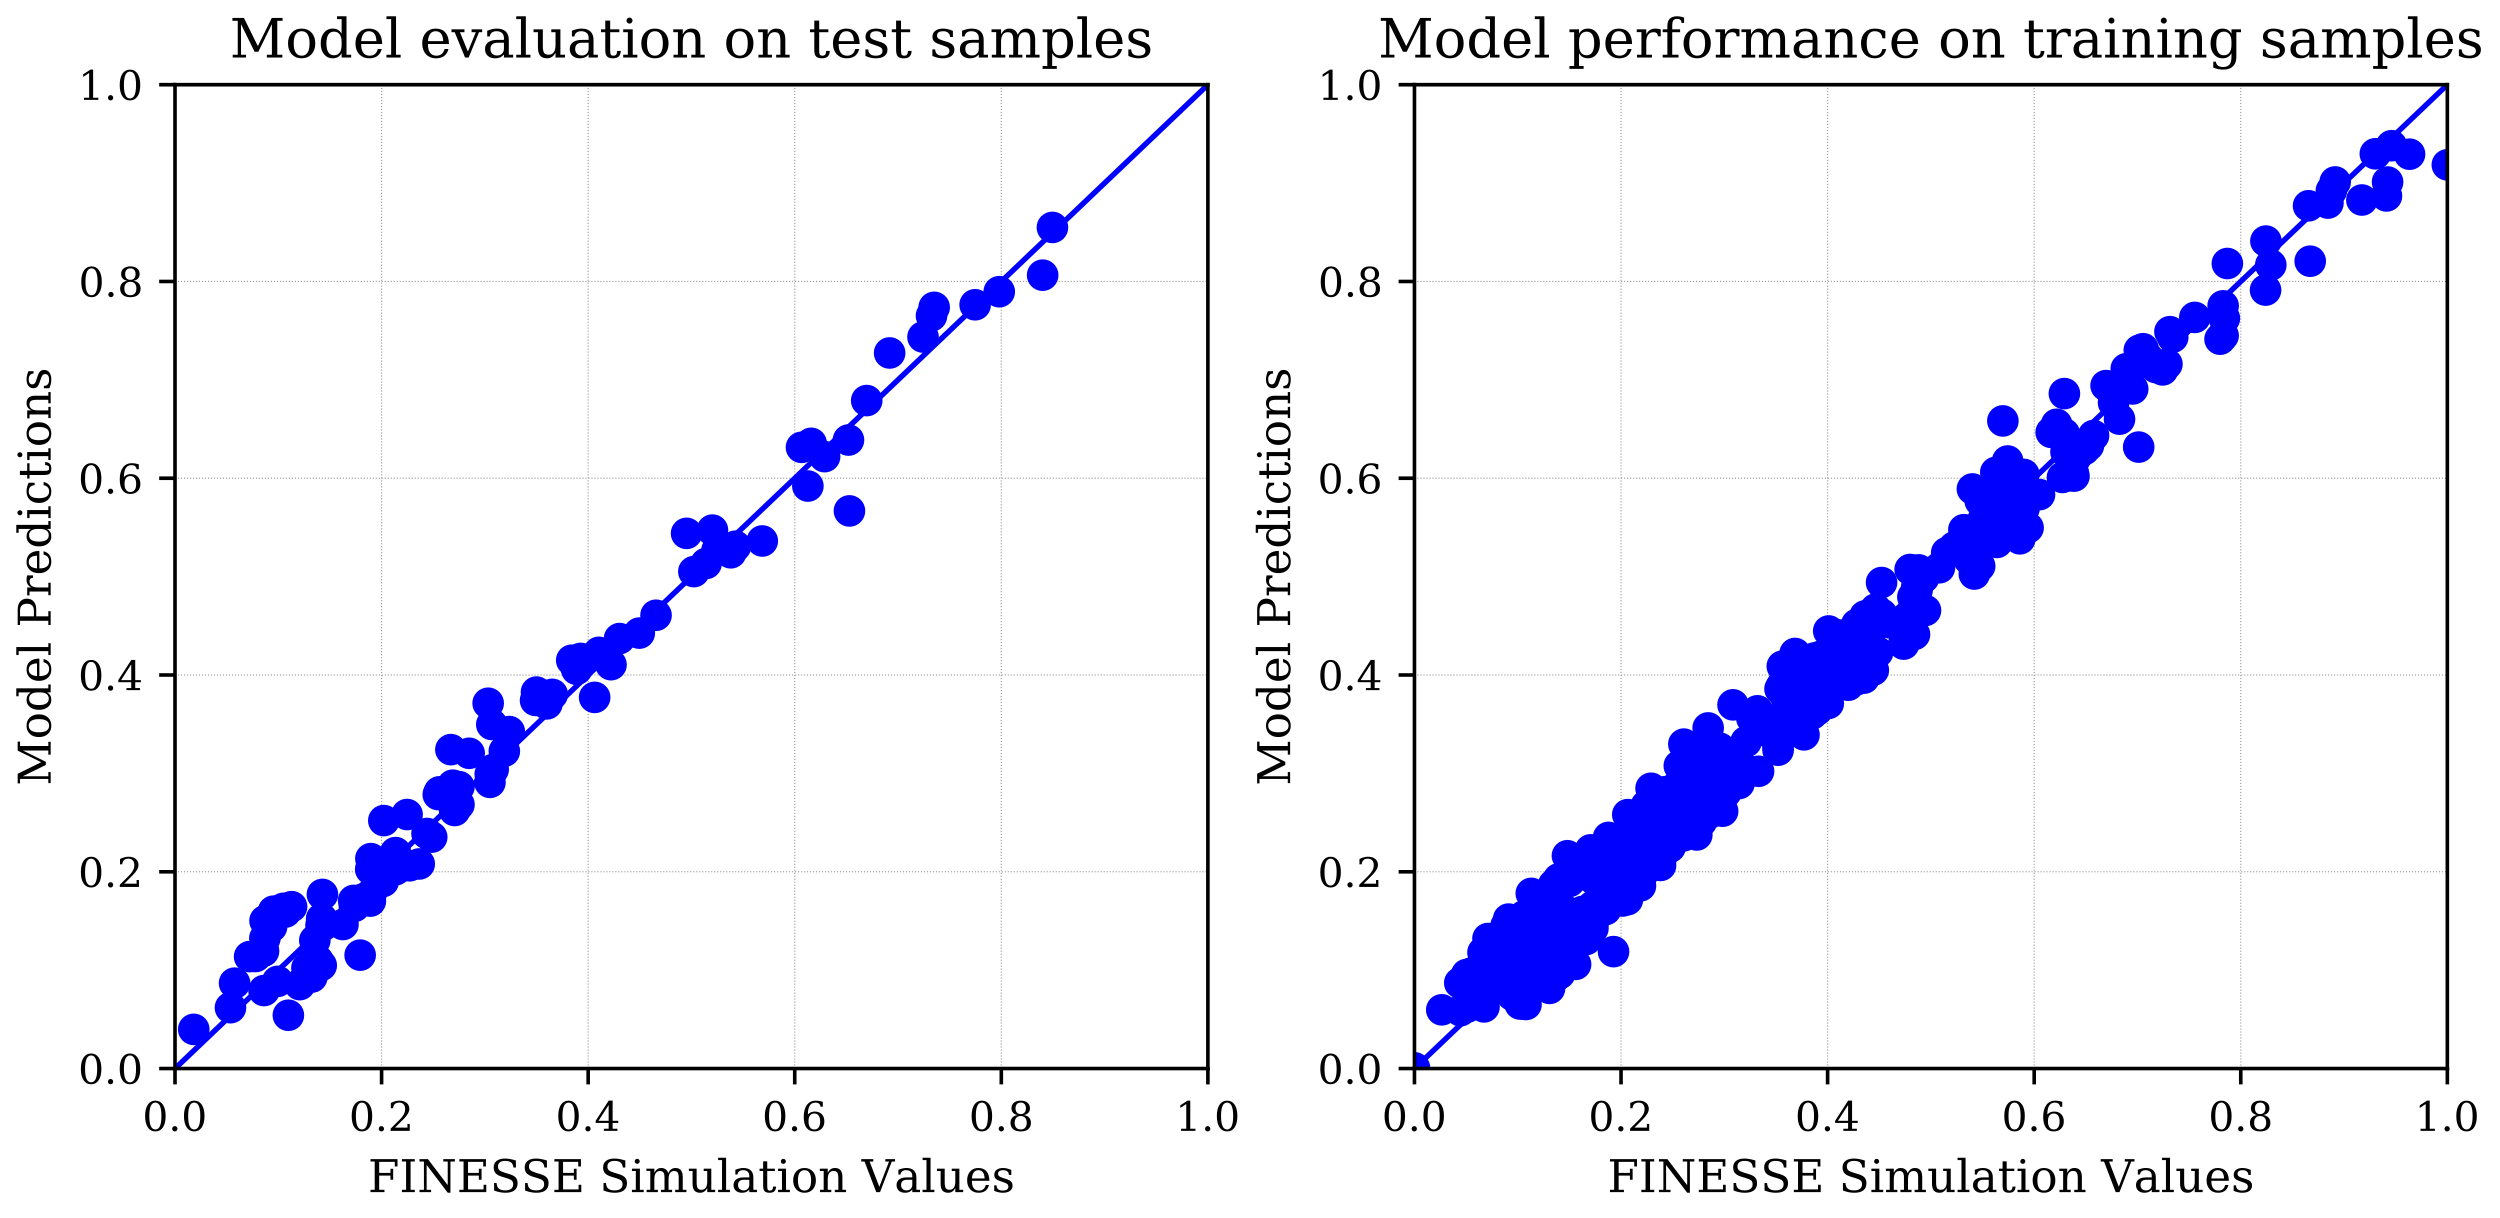 <?xml version="1.0" encoding="utf-8" standalone="no"?>
<!DOCTYPE svg PUBLIC "-//W3C//DTD SVG 1.1//EN"
  "http://www.w3.org/Graphics/SVG/1.1/DTD/svg11.dtd">
<!-- Created with matplotlib (https://matplotlib.org/) -->
<svg height="269.147pt" version="1.1" viewBox="0 0 552.517 269.147" width="552.517pt" xmlns="http://www.w3.org/2000/svg" xmlns:xlink="http://www.w3.org/1999/xlink">
 <defs>
  <style type="text/css">
*{stroke-linecap:butt;stroke-linejoin:round;}
  </style>
 </defs>
 <g id="figure_1">
  <g id="patch_1">
   <path d="M 0 269.147 
L 552.517 269.147 
L 552.517 0 
L 0 0 
z
" style="fill:#ffffff;"/>
  </g>
  <g id="axes_1">
   <g id="patch_2">
    <path d="M 38.678 236.158 
L 266.951 236.158 
L 266.951 18.718 
L 38.678 18.718 
z
" style="fill:#ffffff;"/>
   </g>
   <g id="matplotlib.axis_1">
    <g id="xtick_1">
     <g id="line2d_1">
      <path clip-path="url(#p5812d4dc21)" d="M 38.678 236.158 
L 38.678 18.718 
" style="fill:none;stroke:#999999;stroke-dasharray:0.25,0.412;stroke-dashoffset:0;stroke-width:0.25;"/>
     </g>
     <g id="line2d_2">
      <defs>
       <path d="M 0 0 
L 0 3.5 
" id="m9b8c1bcd4d" style="stroke:#000000;stroke-width:0.8;"/>
      </defs>
      <g>
       <use style="stroke:#000000;stroke-width:0.8;" x="38.678" xlink:href="#m9b8c1bcd4d" y="236.158"/>
      </g>
     </g>
     <g id="text_1">
      <!-- $\mathdefault{0.0}$ -->
      <defs>
       <path d="M 31.781 3.422 
Q 39.266 3.422 42.969 11.625 
Q 46.688 19.828 46.688 36.375 
Q 46.688 52.984 42.969 61.188 
Q 39.266 69.391 31.781 69.391 
Q 24.312 69.391 20.594 61.188 
Q 16.891 52.984 16.891 36.375 
Q 16.891 19.828 20.594 11.625 
Q 24.312 3.422 31.781 3.422 
z
M 31.781 -1.422 
Q 19.922 -1.422 13.25 8.531 
Q 6.594 18.5 6.594 36.375 
Q 6.594 54.297 13.25 64.25 
Q 19.922 74.219 31.781 74.219 
Q 43.703 74.219 50.344 64.25 
Q 56.984 54.297 56.984 36.375 
Q 56.984 18.5 50.344 8.531 
Q 43.703 -1.422 31.781 -1.422 
z
" id="DejaVuSerif-48"/>
       <path d="M 9.422 5.078 
Q 9.422 7.812 11.281 9.719 
Q 13.141 11.625 15.922 11.625 
Q 18.609 11.625 20.5 9.719 
Q 22.406 7.812 22.406 5.078 
Q 22.406 2.391 20.5 0.484 
Q 18.609 -1.422 15.922 -1.422 
Q 13.141 -1.422 11.281 0.453 
Q 9.422 2.344 9.422 5.078 
z
" id="DejaVuSerif-46"/>
      </defs>
      <g transform="translate(31.478 249.997)scale(0.09 -0.09)">
       <use transform="translate(0 0.781)" xlink:href="#DejaVuSerif-48"/>
       <use transform="translate(63.623 0.781)" xlink:href="#DejaVuSerif-46"/>
       <use transform="translate(95.41 0.781)" xlink:href="#DejaVuSerif-48"/>
      </g>
     </g>
    </g>
    <g id="xtick_2">
     <g id="line2d_3">
      <path clip-path="url(#p5812d4dc21)" d="M 84.333 236.158 
L 84.333 18.718 
" style="fill:none;stroke:#999999;stroke-dasharray:0.25,0.412;stroke-dashoffset:0;stroke-width:0.25;"/>
     </g>
     <g id="line2d_4">
      <g>
       <use style="stroke:#000000;stroke-width:0.8;" x="84.333" xlink:href="#m9b8c1bcd4d" y="236.158"/>
      </g>
     </g>
     <g id="text_2">
      <!-- $\mathdefault{0.2}$ -->
      <defs>
       <path d="M 12.797 55.516 
L 7.328 55.516 
L 7.328 68.5 
Q 12.547 71.297 17.844 72.75 
Q 23.141 74.219 28.219 74.219 
Q 39.594 74.219 46.188 68.703 
Q 52.781 63.188 52.781 53.719 
Q 52.781 43.016 37.844 28.125 
Q 36.672 27 36.078 26.422 
L 17.672 8.016 
L 48.094 8.016 
L 48.094 17 
L 53.812 17 
L 53.812 0 
L 6.781 0 
L 6.781 5.328 
L 28.906 27.391 
Q 36.234 34.719 39.359 40.844 
Q 42.484 46.969 42.484 53.719 
Q 42.484 61.078 38.641 65.234 
Q 34.812 69.391 28.078 69.391 
Q 21.094 69.391 17.281 65.922 
Q 13.484 62.453 12.797 55.516 
z
" id="DejaVuSerif-50"/>
      </defs>
      <g transform="translate(77.133 249.997)scale(0.09 -0.09)">
       <use transform="translate(0 0.781)" xlink:href="#DejaVuSerif-48"/>
       <use transform="translate(63.623 0.781)" xlink:href="#DejaVuSerif-46"/>
       <use transform="translate(95.379 0.781)" xlink:href="#DejaVuSerif-50"/>
      </g>
     </g>
    </g>
    <g id="xtick_3">
     <g id="line2d_5">
      <path clip-path="url(#p5812d4dc21)" d="M 129.987 236.158 
L 129.987 18.718 
" style="fill:none;stroke:#999999;stroke-dasharray:0.25,0.412;stroke-dashoffset:0;stroke-width:0.25;"/>
     </g>
     <g id="line2d_6">
      <g>
       <use style="stroke:#000000;stroke-width:0.8;" x="129.987" xlink:href="#m9b8c1bcd4d" y="236.158"/>
      </g>
     </g>
     <g id="text_3">
      <!-- $\mathdefault{0.4}$ -->
      <defs>
       <path d="M 34.906 24.703 
L 34.906 63.484 
L 10.016 24.703 
z
M 56.391 0 
L 23.188 0 
L 23.188 5.172 
L 34.906 5.172 
L 34.906 19.484 
L 3.078 19.484 
L 3.078 24.812 
L 35.016 74.219 
L 44.672 74.219 
L 44.672 24.703 
L 58.594 24.703 
L 58.594 19.484 
L 44.672 19.484 
L 44.672 5.172 
L 56.391 5.172 
z
" id="DejaVuSerif-52"/>
      </defs>
      <g transform="translate(122.787 249.997)scale(0.09 -0.09)">
       <use transform="translate(0 0.781)" xlink:href="#DejaVuSerif-48"/>
       <use transform="translate(63.623 0.781)" xlink:href="#DejaVuSerif-46"/>
       <use transform="translate(95.41 0.781)" xlink:href="#DejaVuSerif-52"/>
      </g>
     </g>
    </g>
    <g id="xtick_4">
     <g id="line2d_7">
      <path clip-path="url(#p5812d4dc21)" d="M 175.642 236.158 
L 175.642 18.718 
" style="fill:none;stroke:#999999;stroke-dasharray:0.25,0.412;stroke-dashoffset:0;stroke-width:0.25;"/>
     </g>
     <g id="line2d_8">
      <g>
       <use style="stroke:#000000;stroke-width:0.8;" x="175.642" xlink:href="#m9b8c1bcd4d" y="236.158"/>
      </g>
     </g>
     <g id="text_4">
      <!-- $\mathdefault{0.6}$ -->
      <defs>
       <path d="M 32.719 3.422 
Q 39.594 3.422 43.297 8.469 
Q 47.016 13.531 47.016 23 
Q 47.016 32.469 43.297 37.516 
Q 39.594 42.578 32.719 42.578 
Q 25.734 42.578 22.062 37.688 
Q 18.406 32.812 18.406 23.578 
Q 18.406 13.875 22.109 8.641 
Q 25.828 3.422 32.719 3.422 
z
M 16.797 40.141 
Q 20.125 43.797 24.312 45.594 
Q 28.516 47.406 33.797 47.406 
Q 44.672 47.406 51 40.859 
Q 57.328 34.328 57.328 23 
Q 57.328 11.922 50.516 5.25 
Q 43.703 -1.422 32.328 -1.422 
Q 19.969 -1.422 13.328 7.781 
Q 6.688 17 6.688 34.078 
Q 6.688 53.219 14.547 63.719 
Q 22.406 74.219 36.719 74.219 
Q 40.578 74.219 44.828 73.484 
Q 49.078 72.75 53.516 71.297 
L 53.516 59.281 
L 48 59.281 
Q 47.406 64.203 44.234 66.797 
Q 41.062 69.391 35.688 69.391 
Q 26.219 69.391 21.578 62.203 
Q 16.938 55.031 16.797 40.141 
z
" id="DejaVuSerif-54"/>
      </defs>
      <g transform="translate(168.442 249.997)scale(0.09 -0.09)">
       <use transform="translate(0 0.781)" xlink:href="#DejaVuSerif-48"/>
       <use transform="translate(63.623 0.781)" xlink:href="#DejaVuSerif-46"/>
       <use transform="translate(95.41 0.781)" xlink:href="#DejaVuSerif-54"/>
      </g>
     </g>
    </g>
    <g id="xtick_5">
     <g id="line2d_9">
      <path clip-path="url(#p5812d4dc21)" d="M 221.296 236.158 
L 221.296 18.718 
" style="fill:none;stroke:#999999;stroke-dasharray:0.25,0.412;stroke-dashoffset:0;stroke-width:0.25;"/>
     </g>
     <g id="line2d_10">
      <g>
       <use style="stroke:#000000;stroke-width:0.8;" x="221.296" xlink:href="#m9b8c1bcd4d" y="236.158"/>
      </g>
     </g>
     <g id="text_5">
      <!-- $\mathdefault{0.8}$ -->
      <defs>
       <path d="M 46.578 19.922 
Q 46.578 27.734 42.688 32.047 
Q 38.812 36.375 31.781 36.375 
Q 24.75 36.375 20.875 32.047 
Q 17 27.734 17 19.922 
Q 17 12.062 20.875 7.734 
Q 24.75 3.422 31.781 3.422 
Q 38.812 3.422 42.688 7.734 
Q 46.578 12.062 46.578 19.922 
z
M 44.578 55.328 
Q 44.578 61.969 41.203 65.672 
Q 37.844 69.391 31.781 69.391 
Q 25.781 69.391 22.391 65.672 
Q 19 61.969 19 55.328 
Q 19 48.641 22.391 44.922 
Q 25.781 41.219 31.781 41.219 
Q 37.844 41.219 41.203 44.922 
Q 44.578 48.641 44.578 55.328 
z
M 39.312 38.812 
Q 47.609 37.703 52.25 32.688 
Q 56.891 27.688 56.891 19.922 
Q 56.891 9.672 50.391 4.125 
Q 43.891 -1.422 31.781 -1.422 
Q 19.734 -1.422 13.203 4.125 
Q 6.688 9.672 6.688 19.922 
Q 6.688 27.688 11.328 32.688 
Q 15.969 37.703 24.312 38.812 
Q 16.938 40.141 13 44.406 
Q 9.078 48.688 9.078 55.328 
Q 9.078 64.109 15.125 69.156 
Q 21.188 74.219 31.781 74.219 
Q 42.391 74.219 48.438 69.156 
Q 54.5 64.109 54.5 55.328 
Q 54.5 48.688 50.562 44.406 
Q 46.625 40.141 39.312 38.812 
z
" id="DejaVuSerif-56"/>
      </defs>
      <g transform="translate(214.141 249.997)scale(0.09 -0.09)">
       <use transform="translate(0 0.781)" xlink:href="#DejaVuSerif-48"/>
       <use transform="translate(63.623 0.781)" xlink:href="#DejaVuSerif-46"/>
       <use transform="translate(95.363 0.781)" xlink:href="#DejaVuSerif-56"/>
      </g>
     </g>
    </g>
    <g id="xtick_6">
     <g id="line2d_11">
      <path clip-path="url(#p5812d4dc21)" d="M 266.951 236.158 
L 266.951 18.718 
" style="fill:none;stroke:#999999;stroke-dasharray:0.25,0.412;stroke-dashoffset:0;stroke-width:0.25;"/>
     </g>
     <g id="line2d_12">
      <g>
       <use style="stroke:#000000;stroke-width:0.8;" x="266.951" xlink:href="#m9b8c1bcd4d" y="236.158"/>
      </g>
     </g>
     <g id="text_6">
      <!-- $\mathdefault{1.0}$ -->
      <defs>
       <path d="M 14.203 0 
L 14.203 5.172 
L 26.906 5.172 
L 26.906 65.828 
L 12.203 56.297 
L 12.203 62.703 
L 29.984 74.219 
L 36.719 74.219 
L 36.719 5.172 
L 49.422 5.172 
L 49.422 0 
z
" id="DejaVuSerif-49"/>
      </defs>
      <g transform="translate(259.751 249.997)scale(0.09 -0.09)">
       <use transform="translate(0 0.781)" xlink:href="#DejaVuSerif-49"/>
       <use transform="translate(63.623 0.781)" xlink:href="#DejaVuSerif-46"/>
       <use transform="translate(95.41 0.781)" xlink:href="#DejaVuSerif-48"/>
      </g>
     </g>
    </g>
    <g id="text_7">
     <!-- FINESSE Simulation Values -->
     <defs>
      <path d="M 5.516 0 
L 5.516 5.172 
L 14.797 5.172 
L 14.797 67.672 
L 5.516 67.672 
L 5.516 72.906 
L 65.188 72.906 
L 65.188 56.688 
L 59.188 56.688 
L 59.188 66.891 
L 24.703 66.891 
L 24.703 42.484 
L 49.609 42.484 
L 49.609 51.609 
L 55.609 51.609 
L 55.609 27.391 
L 49.609 27.391 
L 49.609 36.531 
L 24.703 36.531 
L 24.703 5.172 
L 36.375 5.172 
L 36.375 0 
z
" id="DejaVuSerif-70"/>
      <path d="M 24.703 5.172 
L 33.984 5.172 
L 33.984 0 
L 5.516 0 
L 5.516 5.172 
L 14.797 5.172 
L 14.797 67.672 
L 5.516 67.672 
L 5.516 72.906 
L 33.984 72.906 
L 33.984 67.672 
L 24.703 67.672 
z
" id="DejaVuSerif-73"/>
      <path d="M 4.891 0 
L 4.891 5.172 
L 14.703 5.172 
L 14.703 67.672 
L 4.891 67.672 
L 4.891 72.906 
L 23.578 72.906 
L 67.281 15.375 
L 67.281 67.672 
L 57.516 67.672 
L 57.516 72.906 
L 83.109 72.906 
L 83.109 67.672 
L 73.297 67.672 
L 73.297 -1.422 
L 67.391 -1.422 
L 20.703 60.016 
L 20.703 5.172 
L 30.516 5.172 
L 30.516 0 
z
" id="DejaVuSerif-78"/>
      <path d="M 5.516 0 
L 5.516 5.172 
L 14.797 5.172 
L 14.797 67.672 
L 5.516 67.672 
L 5.516 72.906 
L 64.203 72.906 
L 64.203 56.688 
L 58.203 56.688 
L 58.203 66.891 
L 24.703 66.891 
L 24.703 42.484 
L 48.578 42.484 
L 48.578 51.609 
L 54.594 51.609 
L 54.594 27.391 
L 48.578 27.391 
L 48.578 36.531 
L 24.703 36.531 
L 24.703 6 
L 58.984 6 
L 58.984 16.219 
L 64.984 16.219 
L 64.984 0 
z
" id="DejaVuSerif-69"/>
      <path d="M 9.281 3.516 
L 9.281 20.125 
L 14.891 20.062 
Q 15.141 11.766 19.703 7.781 
Q 24.266 3.812 33.594 3.812 
Q 42.281 3.812 46.844 7.25 
Q 51.422 10.688 51.422 17.281 
Q 51.422 22.562 48.656 25.391 
Q 45.906 28.219 37.016 30.906 
L 27.391 33.797 
Q 16.938 36.969 12.672 41.703 
Q 8.406 46.438 8.406 54.688 
Q 8.406 63.969 14.984 69.094 
Q 21.578 74.219 33.5 74.219 
Q 38.578 74.219 44.625 73.109 
Q 50.688 72.016 57.516 69.922 
L 57.516 54.391 
L 52 54.391 
Q 51.172 62.109 46.844 65.547 
Q 42.531 69 33.688 69 
Q 25.984 69 21.953 65.844 
Q 17.922 62.703 17.922 56.688 
Q 17.922 51.469 20.938 48.484 
Q 23.969 45.516 33.797 42.578 
L 42.828 39.891 
Q 52.734 36.922 56.953 32.297 
Q 61.188 27.688 61.188 19.922 
Q 61.188 9.328 54.391 3.953 
Q 47.609 -1.422 34.188 -1.422 
Q 28.172 -1.422 21.938 -0.188 
Q 15.719 1.031 9.281 3.516 
z
" id="DejaVuSerif-83"/>
      <path id="DejaVuSerif-32"/>
      <path d="M 9.719 68.016 
Q 9.719 70.266 11.344 71.922 
Q 12.984 73.578 15.281 73.578 
Q 17.531 73.578 19.156 71.922 
Q 20.797 70.266 20.797 68.016 
Q 20.797 65.719 19.188 64.109 
Q 17.578 62.5 15.281 62.5 
Q 12.984 62.5 11.344 64.109 
Q 9.719 65.719 9.719 68.016 
z
M 21.188 5.172 
L 29.688 5.172 
L 29.688 0 
L 3.609 0 
L 3.609 5.172 
L 12.203 5.172 
L 12.203 46.688 
L 3.609 46.688 
L 3.609 51.906 
L 21.188 51.906 
z
" id="DejaVuSerif-105"/>
      <path d="M 51.812 41.797 
Q 54.391 47.516 58.422 50.422 
Q 62.453 53.328 67.828 53.328 
Q 75.984 53.328 79.984 48.266 
Q 83.984 43.219 83.984 33.016 
L 83.984 5.172 
L 92.094 5.172 
L 92.094 0 
L 67.188 0 
L 67.188 5.172 
L 75 5.172 
L 75 31.984 
Q 75 39.938 72.656 43.312 
Q 70.312 46.688 64.891 46.688 
Q 58.891 46.688 55.734 42.141 
Q 52.594 37.594 52.594 28.906 
L 52.594 5.172 
L 60.406 5.172 
L 60.406 0 
L 35.797 0 
L 35.797 5.172 
L 43.609 5.172 
L 43.609 32.328 
Q 43.609 40.094 41.266 43.391 
Q 38.922 46.688 33.5 46.688 
Q 27.484 46.688 24.328 42.141 
Q 21.188 37.594 21.188 28.906 
L 21.188 5.172 
L 29 5.172 
L 29 0 
L 4.109 0 
L 4.109 5.172 
L 12.203 5.172 
L 12.203 46.781 
L 3.609 46.781 
L 3.609 51.906 
L 21.188 51.906 
L 21.188 42.672 
Q 23.688 47.859 27.531 50.594 
Q 31.391 53.328 36.281 53.328 
Q 42.328 53.328 46.375 50.312 
Q 50.438 47.312 51.812 41.797 
z
" id="DejaVuSerif-109"/>
      <path d="M 35.406 51.906 
L 52.203 51.906 
L 52.203 5.172 
L 60.688 5.172 
L 60.688 0 
L 43.219 0 
L 43.219 9.188 
Q 40.719 4 36.766 1.281 
Q 32.812 -1.422 27.594 -1.422 
Q 18.953 -1.422 14.875 3.484 
Q 10.797 8.406 10.797 18.891 
L 10.797 46.688 
L 2.688 46.688 
L 2.688 51.906 
L 19.828 51.906 
L 19.828 21.688 
Q 19.828 12.203 22.141 8.688 
Q 24.469 5.172 30.422 5.172 
Q 36.672 5.172 39.938 9.766 
Q 43.219 14.359 43.219 23.094 
L 43.219 46.688 
L 35.406 46.688 
z
" id="DejaVuSerif-117"/>
      <path d="M 20.516 5.172 
L 29 5.172 
L 29 0 
L 2.875 0 
L 2.875 5.172 
L 11.531 5.172 
L 11.531 70.797 
L 2.875 70.797 
L 2.875 75.984 
L 20.516 75.984 
z
" id="DejaVuSerif-108"/>
      <path d="M 39.797 16.312 
L 39.797 27.297 
L 28.219 27.297 
Q 21.531 27.297 18.25 24.406 
Q 14.984 21.531 14.984 15.578 
Q 14.984 10.156 18.297 6.984 
Q 21.625 3.812 27.297 3.812 
Q 32.906 3.812 36.344 7.281 
Q 39.797 10.75 39.797 16.312 
z
M 48.781 32.422 
L 48.781 5.172 
L 56.781 5.172 
L 56.781 0 
L 39.797 0 
L 39.797 5.609 
Q 36.812 2 32.906 0.281 
Q 29 -1.422 23.781 -1.422 
Q 15.141 -1.422 10.062 3.172 
Q 4.984 7.766 4.984 15.578 
Q 4.984 23.641 10.797 28.078 
Q 16.609 32.516 27.203 32.516 
L 39.797 32.516 
L 39.797 36.078 
Q 39.797 42 36.203 45.234 
Q 32.625 48.484 26.125 48.484 
Q 20.75 48.484 17.578 46.047 
Q 14.406 43.609 13.625 38.812 
L 8.984 38.812 
L 8.984 49.312 
Q 13.672 51.312 18.094 52.312 
Q 22.516 53.328 26.703 53.328 
Q 37.5 53.328 43.141 47.969 
Q 48.781 42.625 48.781 32.422 
z
" id="DejaVuSerif-97"/>
      <path d="M 10.797 46.688 
L 2.875 46.688 
L 2.875 51.906 
L 10.797 51.906 
L 10.797 68.016 
L 19.828 68.016 
L 19.828 51.906 
L 36.719 51.906 
L 36.719 46.688 
L 19.828 46.688 
L 19.828 13.719 
Q 19.828 7.125 21.094 5.266 
Q 22.359 3.422 25.781 3.422 
Q 29.297 3.422 30.906 5.484 
Q 32.516 7.562 32.625 12.203 
L 39.406 12.203 
Q 39.016 5.125 35.547 1.844 
Q 32.078 -1.422 25 -1.422 
Q 17.234 -1.422 14.016 2.016 
Q 10.797 5.469 10.797 13.719 
z
" id="DejaVuSerif-116"/>
      <path d="M 30.078 3.422 
Q 37.312 3.422 40.984 9.125 
Q 44.672 14.844 44.672 25.984 
Q 44.672 37.109 40.984 42.797 
Q 37.312 48.484 30.078 48.484 
Q 22.859 48.484 19.172 42.797 
Q 15.484 37.109 15.484 25.984 
Q 15.484 14.844 19.188 9.125 
Q 22.906 3.422 30.078 3.422 
z
M 30.078 -1.422 
Q 18.75 -1.422 11.859 6.078 
Q 4.984 13.578 4.984 25.984 
Q 4.984 38.375 11.844 45.844 
Q 18.703 53.328 30.078 53.328 
Q 41.453 53.328 48.312 45.844 
Q 55.172 38.375 55.172 25.984 
Q 55.172 13.578 48.312 6.078 
Q 41.453 -1.422 30.078 -1.422 
z
" id="DejaVuSerif-111"/>
      <path d="M 4.109 0 
L 4.109 5.172 
L 12.203 5.172 
L 12.203 46.688 
L 3.609 46.688 
L 3.609 51.906 
L 21.188 51.906 
L 21.188 42.672 
Q 23.688 47.953 27.656 50.641 
Q 31.641 53.328 36.922 53.328 
Q 45.516 53.328 49.562 48.391 
Q 53.609 43.453 53.609 33.016 
L 53.609 5.172 
L 61.625 5.172 
L 61.625 0 
L 36.812 0 
L 36.812 5.172 
L 44.578 5.172 
L 44.578 30.172 
Q 44.578 39.703 42.234 43.234 
Q 39.891 46.781 33.984 46.781 
Q 27.734 46.781 24.453 42.203 
Q 21.188 37.641 21.188 28.906 
L 21.188 5.172 
L 29 5.172 
L 29 0 
z
" id="DejaVuSerif-110"/>
      <path d="M 17.484 67.672 
L 39.016 11.719 
L 60.5 67.672 
L 52.297 67.672 
L 52.297 72.906 
L 73.688 72.906 
L 73.688 67.672 
L 66.609 67.672 
L 40.578 0 
L 32.172 0 
L 6.297 67.672 
L -0.984 67.672 
L -0.984 72.906 
L 25.594 72.906 
L 25.594 67.672 
z
" id="DejaVuSerif-86"/>
      <path d="M 54.203 25 
L 15.484 25 
L 15.484 24.609 
Q 15.484 14.109 19.438 8.766 
Q 23.391 3.422 31.109 3.422 
Q 37.016 3.422 40.797 6.516 
Q 44.578 9.625 46.094 15.719 
L 53.328 15.719 
Q 51.172 7.172 45.375 2.875 
Q 39.594 -1.422 30.172 -1.422 
Q 18.797 -1.422 11.891 6.078 
Q 4.984 13.578 4.984 25.984 
Q 4.984 38.281 11.766 45.797 
Q 18.562 53.328 29.594 53.328 
Q 41.359 53.328 47.656 46.062 
Q 53.953 38.812 54.203 25 
z
M 43.609 30.172 
Q 43.312 39.266 39.766 43.875 
Q 36.234 48.484 29.594 48.484 
Q 23.391 48.484 19.828 43.844 
Q 16.266 39.203 15.484 30.172 
z
" id="DejaVuSerif-101"/>
      <path d="M 5.609 2.875 
L 5.609 14.984 
L 10.797 14.984 
Q 10.984 9.188 14.422 6.297 
Q 17.875 3.422 24.609 3.422 
Q 30.672 3.422 33.844 5.688 
Q 37.016 7.953 37.016 12.312 
Q 37.016 15.719 34.688 17.812 
Q 32.375 19.922 24.906 22.312 
L 18.406 24.516 
Q 11.719 26.656 8.719 29.875 
Q 5.719 33.109 5.719 38.094 
Q 5.719 45.219 10.938 49.266 
Q 16.156 53.328 25.391 53.328 
Q 29.5 53.328 34.031 52.25 
Q 38.578 51.172 43.406 49.125 
L 43.406 37.797 
L 38.234 37.797 
Q 38.031 42.828 34.703 45.656 
Q 31.391 48.484 25.688 48.484 
Q 20.016 48.484 17.109 46.484 
Q 14.203 44.484 14.203 40.484 
Q 14.203 37.203 16.406 35.219 
Q 18.609 33.25 25.203 31.203 
L 32.328 29 
Q 39.703 26.703 42.938 23.266 
Q 46.188 19.828 46.188 14.406 
Q 46.188 7.031 40.547 2.797 
Q 34.906 -1.422 25 -1.422 
Q 19.969 -1.422 15.188 -0.344 
Q 10.406 0.734 5.609 2.875 
z
" id="DejaVuSerif-115"/>
     </defs>
     <g transform="translate(81.332 263.467)scale(0.1 -0.1)">
      <use xlink:href="#DejaVuSerif-70"/>
      <use x="69.385" xlink:href="#DejaVuSerif-73"/>
      <use x="108.887" xlink:href="#DejaVuSerif-78"/>
      <use x="196.387" xlink:href="#DejaVuSerif-69"/>
      <use x="269.385" xlink:href="#DejaVuSerif-83"/>
      <use x="337.875" xlink:href="#DejaVuSerif-83"/>
      <use x="406.381" xlink:href="#DejaVuSerif-69"/>
      <use x="479.379" xlink:href="#DejaVuSerif-32"/>
      <use x="511.166" xlink:href="#DejaVuSerif-83"/>
      <use x="579.672" xlink:href="#DejaVuSerif-105"/>
      <use x="611.654" xlink:href="#DejaVuSerif-109"/>
      <use x="706.479" xlink:href="#DejaVuSerif-117"/>
      <use x="770.883" xlink:href="#DejaVuSerif-108"/>
      <use x="802.865" xlink:href="#DejaVuSerif-97"/>
      <use x="862.484" xlink:href="#DejaVuSerif-116"/>
      <use x="902.67" xlink:href="#DejaVuSerif-105"/>
      <use x="934.652" xlink:href="#DejaVuSerif-111"/>
      <use x="994.857" xlink:href="#DejaVuSerif-110"/>
      <use x="1059.262" xlink:href="#DejaVuSerif-32"/>
      <use x="1091.049" xlink:href="#DejaVuSerif-86"/>
      <use x="1163.125" xlink:href="#DejaVuSerif-97"/>
      <use x="1222.744" xlink:href="#DejaVuSerif-108"/>
      <use x="1254.727" xlink:href="#DejaVuSerif-117"/>
      <use x="1319.131" xlink:href="#DejaVuSerif-101"/>
      <use x="1378.311" xlink:href="#DejaVuSerif-115"/>
     </g>
    </g>
   </g>
   <g id="matplotlib.axis_2">
    <g id="ytick_1">
     <g id="line2d_13">
      <path clip-path="url(#p5812d4dc21)" d="M 38.678 236.158 
L 266.951 236.158 
" style="fill:none;stroke:#999999;stroke-dasharray:0.25,0.412;stroke-dashoffset:0;stroke-width:0.25;"/>
     </g>
     <g id="line2d_14">
      <defs>
       <path d="M 0 0 
L -3.5 0 
" id="mcd98e75f56" style="stroke:#000000;stroke-width:0.8;"/>
      </defs>
      <g>
       <use style="stroke:#000000;stroke-width:0.8;" x="38.678" xlink:href="#mcd98e75f56" y="236.158"/>
      </g>
     </g>
     <g id="text_8">
      <!-- $\mathdefault{0.0}$ -->
      <g transform="translate(17.278 239.577)scale(0.09 -0.09)">
       <use transform="translate(0 0.781)" xlink:href="#DejaVuSerif-48"/>
       <use transform="translate(63.623 0.781)" xlink:href="#DejaVuSerif-46"/>
       <use transform="translate(95.41 0.781)" xlink:href="#DejaVuSerif-48"/>
      </g>
     </g>
    </g>
    <g id="ytick_2">
     <g id="line2d_15">
      <path clip-path="url(#p5812d4dc21)" d="M 38.678 192.67 
L 266.951 192.67 
" style="fill:none;stroke:#999999;stroke-dasharray:0.25,0.412;stroke-dashoffset:0;stroke-width:0.25;"/>
     </g>
     <g id="line2d_16">
      <g>
       <use style="stroke:#000000;stroke-width:0.8;" x="38.678" xlink:href="#mcd98e75f56" y="192.67"/>
      </g>
     </g>
     <g id="text_9">
      <!-- $\mathdefault{0.2}$ -->
      <g transform="translate(17.278 196.089)scale(0.09 -0.09)">
       <use transform="translate(0 0.781)" xlink:href="#DejaVuSerif-48"/>
       <use transform="translate(63.623 0.781)" xlink:href="#DejaVuSerif-46"/>
       <use transform="translate(95.379 0.781)" xlink:href="#DejaVuSerif-50"/>
      </g>
     </g>
    </g>
    <g id="ytick_3">
     <g id="line2d_17">
      <path clip-path="url(#p5812d4dc21)" d="M 38.678 149.182 
L 266.951 149.182 
" style="fill:none;stroke:#999999;stroke-dasharray:0.25,0.412;stroke-dashoffset:0;stroke-width:0.25;"/>
     </g>
     <g id="line2d_18">
      <g>
       <use style="stroke:#000000;stroke-width:0.8;" x="38.678" xlink:href="#mcd98e75f56" y="149.182"/>
      </g>
     </g>
     <g id="text_10">
      <!-- $\mathdefault{0.4}$ -->
      <g transform="translate(17.278 152.601)scale(0.09 -0.09)">
       <use transform="translate(0 0.781)" xlink:href="#DejaVuSerif-48"/>
       <use transform="translate(63.623 0.781)" xlink:href="#DejaVuSerif-46"/>
       <use transform="translate(95.41 0.781)" xlink:href="#DejaVuSerif-52"/>
      </g>
     </g>
    </g>
    <g id="ytick_4">
     <g id="line2d_19">
      <path clip-path="url(#p5812d4dc21)" d="M 38.678 105.694 
L 266.951 105.694 
" style="fill:none;stroke:#999999;stroke-dasharray:0.25,0.412;stroke-dashoffset:0;stroke-width:0.25;"/>
     </g>
     <g id="line2d_20">
      <g>
       <use style="stroke:#000000;stroke-width:0.8;" x="38.678" xlink:href="#mcd98e75f56" y="105.694"/>
      </g>
     </g>
     <g id="text_11">
      <!-- $\mathdefault{0.6}$ -->
      <g transform="translate(17.278 109.113)scale(0.09 -0.09)">
       <use transform="translate(0 0.781)" xlink:href="#DejaVuSerif-48"/>
       <use transform="translate(63.623 0.781)" xlink:href="#DejaVuSerif-46"/>
       <use transform="translate(95.41 0.781)" xlink:href="#DejaVuSerif-54"/>
      </g>
     </g>
    </g>
    <g id="ytick_5">
     <g id="line2d_21">
      <path clip-path="url(#p5812d4dc21)" d="M 38.678 62.206 
L 266.951 62.206 
" style="fill:none;stroke:#999999;stroke-dasharray:0.25,0.412;stroke-dashoffset:0;stroke-width:0.25;"/>
     </g>
     <g id="line2d_22">
      <g>
       <use style="stroke:#000000;stroke-width:0.8;" x="38.678" xlink:href="#mcd98e75f56" y="62.206"/>
      </g>
     </g>
     <g id="text_12">
      <!-- $\mathdefault{0.8}$ -->
      <g transform="translate(17.368 65.625)scale(0.09 -0.09)">
       <use transform="translate(0 0.781)" xlink:href="#DejaVuSerif-48"/>
       <use transform="translate(63.623 0.781)" xlink:href="#DejaVuSerif-46"/>
       <use transform="translate(95.363 0.781)" xlink:href="#DejaVuSerif-56"/>
      </g>
     </g>
    </g>
    <g id="ytick_6">
     <g id="line2d_23">
      <path clip-path="url(#p5812d4dc21)" d="M 38.678 18.718 
L 266.951 18.718 
" style="fill:none;stroke:#999999;stroke-dasharray:0.25,0.412;stroke-dashoffset:0;stroke-width:0.25;"/>
     </g>
     <g id="line2d_24">
      <g>
       <use style="stroke:#000000;stroke-width:0.8;" x="38.678" xlink:href="#mcd98e75f56" y="18.718"/>
      </g>
     </g>
     <g id="text_13">
      <!-- $\mathdefault{1.0}$ -->
      <g transform="translate(17.278 22.137)scale(0.09 -0.09)">
       <use transform="translate(0 0.781)" xlink:href="#DejaVuSerif-49"/>
       <use transform="translate(63.623 0.781)" xlink:href="#DejaVuSerif-46"/>
       <use transform="translate(95.41 0.781)" xlink:href="#DejaVuSerif-48"/>
      </g>
     </g>
    </g>
    <g id="text_14">
     <!-- Model Predictions -->
     <defs>
      <path d="M 5.516 0 
L 5.516 5.172 
L 14.797 5.172 
L 14.797 67.672 
L 4.984 67.672 
L 4.984 72.906 
L 26.219 72.906 
L 51.812 21 
L 77.391 72.906 
L 97.312 72.906 
L 97.312 67.672 
L 87.594 67.672 
L 87.594 5.172 
L 96.922 5.172 
L 96.922 0 
L 68.406 0 
L 68.406 5.172 
L 77.688 5.172 
L 77.688 61.531 
L 52.688 10.688 
L 45.797 10.688 
L 20.797 61.531 
L 20.797 5.172 
L 30.078 5.172 
L 30.078 0 
z
" id="DejaVuSerif-77"/>
      <path d="M 52.484 5.172 
L 61.078 5.172 
L 61.078 0 
L 43.5 0 
L 43.5 8.109 
Q 40.875 3.219 36.797 0.891 
Q 32.719 -1.422 26.703 -1.422 
Q 17.141 -1.422 11.062 6.172 
Q 4.984 13.766 4.984 25.984 
Q 4.984 38.188 11.031 45.75 
Q 17.094 53.328 26.703 53.328 
Q 32.719 53.328 36.797 51 
Q 40.875 48.688 43.5 43.797 
L 43.5 70.797 
L 35.016 70.797 
L 35.016 75.984 
L 52.484 75.984 
z
M 43.5 23.391 
L 43.5 28.516 
Q 43.5 37.844 39.906 42.766 
Q 36.328 47.703 29.5 47.703 
Q 22.562 47.703 19.016 42.234 
Q 15.484 36.766 15.484 25.984 
Q 15.484 15.234 19.016 9.719 
Q 22.562 4.203 29.5 4.203 
Q 36.328 4.203 39.906 9.109 
Q 43.5 14.016 43.5 23.391 
z
" id="DejaVuSerif-100"/>
      <path d="M 24.703 37.109 
L 37.594 37.109 
Q 44.875 37.109 48.672 41.031 
Q 52.484 44.969 52.484 52.391 
Q 52.484 59.859 48.672 63.766 
Q 44.875 67.672 37.594 67.672 
L 24.703 67.672 
z
M 5.516 0 
L 5.516 5.172 
L 14.797 5.172 
L 14.797 67.672 
L 5.516 67.672 
L 5.516 72.906 
L 39.984 72.906 
Q 50.922 72.906 57.312 67.359 
Q 63.719 61.812 63.719 52.391 
Q 63.719 43.016 57.312 37.453 
Q 50.922 31.891 39.984 31.891 
L 24.703 31.891 
L 24.703 5.172 
L 35.984 5.172 
L 35.984 0 
z
" id="DejaVuSerif-80"/>
      <path d="M 47.797 52 
L 47.797 39.016 
L 42.625 39.016 
Q 42.391 42.875 40.484 44.781 
Q 38.578 46.688 34.906 46.688 
Q 28.266 46.688 24.719 42.094 
Q 21.188 37.5 21.188 28.906 
L 21.188 5.172 
L 31.594 5.172 
L 31.594 0 
L 4.109 0 
L 4.109 5.172 
L 12.203 5.172 
L 12.203 46.781 
L 3.609 46.781 
L 3.609 51.906 
L 21.188 51.906 
L 21.188 42.672 
Q 23.828 48.094 27.969 50.703 
Q 32.125 53.328 38.094 53.328 
Q 40.281 53.328 42.703 52.984 
Q 45.125 52.641 47.797 52 
z
" id="DejaVuSerif-114"/>
      <path d="M 51.422 15.578 
Q 49.516 7.281 44.094 2.922 
Q 38.672 -1.422 30.078 -1.422 
Q 18.75 -1.422 11.859 6.078 
Q 4.984 13.578 4.984 25.984 
Q 4.984 38.422 11.859 45.875 
Q 18.75 53.328 30.078 53.328 
Q 35.016 53.328 39.891 52.172 
Q 44.781 51.031 49.703 48.688 
L 49.703 35.406 
L 44.484 35.406 
Q 43.453 42.234 40.016 45.359 
Q 36.578 48.484 30.172 48.484 
Q 22.906 48.484 19.188 42.844 
Q 15.484 37.203 15.484 25.984 
Q 15.484 14.75 19.172 9.078 
Q 22.859 3.422 30.172 3.422 
Q 35.984 3.422 39.453 6.438 
Q 42.922 9.469 44.188 15.578 
z
" id="DejaVuSerif-99"/>
     </defs>
     <g transform="translate(11.198 173.634)rotate(-90)scale(0.1 -0.1)">
      <use xlink:href="#DejaVuSerif-77"/>
      <use x="102.393" xlink:href="#DejaVuSerif-111"/>
      <use x="162.598" xlink:href="#DejaVuSerif-100"/>
      <use x="226.611" xlink:href="#DejaVuSerif-101"/>
      <use x="285.791" xlink:href="#DejaVuSerif-108"/>
      <use x="317.773" xlink:href="#DejaVuSerif-32"/>
      <use x="349.561" xlink:href="#DejaVuSerif-80"/>
      <use x="416.846" xlink:href="#DejaVuSerif-114"/>
      <use x="464.648" xlink:href="#DejaVuSerif-101"/>
      <use x="523.828" xlink:href="#DejaVuSerif-100"/>
      <use x="587.842" xlink:href="#DejaVuSerif-105"/>
      <use x="619.824" xlink:href="#DejaVuSerif-99"/>
      <use x="675.83" xlink:href="#DejaVuSerif-116"/>
      <use x="716.016" xlink:href="#DejaVuSerif-105"/>
      <use x="747.998" xlink:href="#DejaVuSerif-111"/>
      <use x="808.203" xlink:href="#DejaVuSerif-110"/>
      <use x="872.607" xlink:href="#DejaVuSerif-115"/>
     </g>
    </g>
   </g>
   <g id="PathCollection_1">
    <defs>
     <path d="M 0 3 
C 0.796 3 1.559 2.684 2.121 2.121 
C 2.684 1.559 3 0.796 3 0 
C 3 -0.796 2.684 -1.559 2.121 -2.121 
C 1.559 -2.684 0.796 -3 0 -3 
C -0.796 -3 -1.559 -2.684 -2.121 -2.121 
C -2.684 -1.559 -3 -0.796 -3 0 
C -3 0.796 -2.684 1.559 -2.121 2.121 
C -1.559 2.684 -0.796 3 0 3 
z
" id="m7cb9e38e07" style="stroke:#0000ff;"/>
    </defs>
    <g clip-path="url(#p5812d4dc21)">
     <use style="fill:#0000ff;stroke:#0000ff;" x="68.924" xlink:href="#m7cb9e38e07" y="215.931"/>
     <use style="fill:#0000ff;stroke:#0000ff;" x="55.168" xlink:href="#m7cb9e38e07" y="211.42"/>
     <use style="fill:#0000ff;stroke:#0000ff;" x="206.458" xlink:href="#m7cb9e38e07" y="67.926"/>
     <use style="fill:#0000ff;stroke:#0000ff;" x="81.967" xlink:href="#m7cb9e38e07" y="189.763"/>
     <use style="fill:#0000ff;stroke:#0000ff;" x="60.458" xlink:href="#m7cb9e38e07" y="201.373"/>
     <use style="fill:#0000ff;stroke:#0000ff;" x="95.413" xlink:href="#m7cb9e38e07" y="185.006"/>
     <use style="fill:#0000ff;stroke:#0000ff;" x="90.524" xlink:href="#m7cb9e38e07" y="191.345"/>
     <use style="fill:#0000ff;stroke:#0000ff;" x="132.36" xlink:href="#m7cb9e38e07" y="144.172"/>
     <use style="fill:#0000ff;stroke:#0000ff;" x="161.506" xlink:href="#m7cb9e38e07" y="122.171"/>
     <use style="fill:#0000ff;stroke:#0000ff;" x="162.55" xlink:href="#m7cb9e38e07" y="120.719"/>
     <use style="fill:#0000ff;stroke:#0000ff;" x="141.284" xlink:href="#m7cb9e38e07" y="139.92"/>
     <use style="fill:#0000ff;stroke:#0000ff;" x="81.854" xlink:href="#m7cb9e38e07" y="199.149"/>
     <use style="fill:#0000ff;stroke:#0000ff;" x="178.545" xlink:href="#m7cb9e38e07" y="107.418"/>
     <use style="fill:#0000ff;stroke:#0000ff;" x="58.574" xlink:href="#m7cb9e38e07" y="203.49"/>
     <use style="fill:#0000ff;stroke:#0000ff;" x="58.542" xlink:href="#m7cb9e38e07" y="207.352"/>
     <use style="fill:#0000ff;stroke:#0000ff;" x="151.741" xlink:href="#m7cb9e38e07" y="117.877"/>
     <use style="fill:#0000ff;stroke:#0000ff;" x="58.354" xlink:href="#m7cb9e38e07" y="218.918"/>
     <use style="fill:#0000ff;stroke:#0000ff;" x="177.137" xlink:href="#m7cb9e38e07" y="98.868"/>
     <use style="fill:#0000ff;stroke:#0000ff;" x="230.432" xlink:href="#m7cb9e38e07" y="60.813"/>
     <use style="fill:#0000ff;stroke:#0000ff;" x="67.834" xlink:href="#m7cb9e38e07" y="213.948"/>
     <use style="fill:#0000ff;stroke:#0000ff;" x="96.864" xlink:href="#m7cb9e38e07" y="175.606"/>
     <use style="fill:#0000ff;stroke:#0000ff;" x="157.454" xlink:href="#m7cb9e38e07" y="117.16"/>
     <use style="fill:#0000ff;stroke:#0000ff;" x="118.572" xlink:href="#m7cb9e38e07" y="152.958"/>
     <use style="fill:#0000ff;stroke:#0000ff;" x="128.333" xlink:href="#m7cb9e38e07" y="145.517"/>
     <use style="fill:#0000ff;stroke:#0000ff;" x="87.417" xlink:href="#m7cb9e38e07" y="188.43"/>
     <use style="fill:#0000ff;stroke:#0000ff;" x="89.967" xlink:href="#m7cb9e38e07" y="180.017"/>
     <use style="fill:#0000ff;stroke:#0000ff;" x="122.05" xlink:href="#m7cb9e38e07" y="153.457"/>
     <use style="fill:#0000ff;stroke:#0000ff;" x="61.358" xlink:href="#m7cb9e38e07" y="216.892"/>
     <use style="fill:#0000ff;stroke:#0000ff;" x="69.269" xlink:href="#m7cb9e38e07" y="211.224"/>
     <use style="fill:#0000ff;stroke:#0000ff;" x="70.995" xlink:href="#m7cb9e38e07" y="213.363"/>
     <use style="fill:#0000ff;stroke:#0000ff;" x="69.577" xlink:href="#m7cb9e38e07" y="207.83"/>
     <use style="fill:#0000ff;stroke:#0000ff;" x="112.56" xlink:href="#m7cb9e38e07" y="161.684"/>
     <use style="fill:#0000ff;stroke:#0000ff;" x="111.461" xlink:href="#m7cb9e38e07" y="166.027"/>
     <use style="fill:#0000ff;stroke:#0000ff;" x="84.827" xlink:href="#m7cb9e38e07" y="181.354"/>
     <use style="fill:#0000ff;stroke:#0000ff;" x="120.868" xlink:href="#m7cb9e38e07" y="155.558"/>
     <use style="fill:#0000ff;stroke:#0000ff;" x="144.988" xlink:href="#m7cb9e38e07" y="135.976"/>
     <use style="fill:#0000ff;stroke:#0000ff;" x="232.595" xlink:href="#m7cb9e38e07" y="50.265"/>
     <use style="fill:#0000ff;stroke:#0000ff;" x="108.691" xlink:href="#m7cb9e38e07" y="160.119"/>
     <use style="fill:#0000ff;stroke:#0000ff;" x="70.252" xlink:href="#m7cb9e38e07" y="212.3"/>
     <use style="fill:#0000ff;stroke:#0000ff;" x="71.426" xlink:href="#m7cb9e38e07" y="204.529"/>
     <use style="fill:#0000ff;stroke:#0000ff;" x="63.732" xlink:href="#m7cb9e38e07" y="224.378"/>
     <use style="fill:#0000ff;stroke:#0000ff;" x="70.947" xlink:href="#m7cb9e38e07" y="204.495"/>
     <use style="fill:#0000ff;stroke:#0000ff;" x="182.242" xlink:href="#m7cb9e38e07" y="100.92"/>
     <use style="fill:#0000ff;stroke:#0000ff;" x="118.364" xlink:href="#m7cb9e38e07" y="154.799"/>
     <use style="fill:#0000ff;stroke:#0000ff;" x="42.821" xlink:href="#m7cb9e38e07" y="227.5"/>
     <use style="fill:#0000ff;stroke:#0000ff;" x="75.795" xlink:href="#m7cb9e38e07" y="204.327"/>
     <use style="fill:#0000ff;stroke:#0000ff;" x="79.597" xlink:href="#m7cb9e38e07" y="211.091"/>
     <use style="fill:#0000ff;stroke:#0000ff;" x="99.651" xlink:href="#m7cb9e38e07" y="165.677"/>
     <use style="fill:#0000ff;stroke:#0000ff;" x="135.036" xlink:href="#m7cb9e38e07" y="146.898"/>
     <use style="fill:#0000ff;stroke:#0000ff;" x="100.069" xlink:href="#m7cb9e38e07" y="173.537"/>
     <use style="fill:#0000ff;stroke:#0000ff;" x="80.208" xlink:href="#m7cb9e38e07" y="198.687"/>
     <use style="fill:#0000ff;stroke:#0000ff;" x="92.651" xlink:href="#m7cb9e38e07" y="190.939"/>
     <use style="fill:#0000ff;stroke:#0000ff;" x="58.243" xlink:href="#m7cb9e38e07" y="210.217"/>
     <use style="fill:#0000ff;stroke:#0000ff;" x="191.551" xlink:href="#m7cb9e38e07" y="88.529"/>
     <use style="fill:#0000ff;stroke:#0000ff;" x="136.931" xlink:href="#m7cb9e38e07" y="141.13"/>
     <use style="fill:#0000ff;stroke:#0000ff;" x="179.271" xlink:href="#m7cb9e38e07" y="97.98"/>
     <use style="fill:#0000ff;stroke:#0000ff;" x="153.35" xlink:href="#m7cb9e38e07" y="126.327"/>
     <use style="fill:#0000ff;stroke:#0000ff;" x="196.617" xlink:href="#m7cb9e38e07" y="78.008"/>
     <use style="fill:#0000ff;stroke:#0000ff;" x="78.323" xlink:href="#m7cb9e38e07" y="200.326"/>
     <use style="fill:#0000ff;stroke:#0000ff;" x="215.513" xlink:href="#m7cb9e38e07" y="67.356"/>
     <use style="fill:#0000ff;stroke:#0000ff;" x="203.994" xlink:href="#m7cb9e38e07" y="74.486"/>
     <use style="fill:#0000ff;stroke:#0000ff;" x="50.936" xlink:href="#m7cb9e38e07" y="222.705"/>
     <use style="fill:#0000ff;stroke:#0000ff;" x="187.517" xlink:href="#m7cb9e38e07" y="97.251"/>
     <use style="fill:#0000ff;stroke:#0000ff;" x="168.467" xlink:href="#m7cb9e38e07" y="119.562"/>
     <use style="fill:#0000ff;stroke:#0000ff;" x="100.482" xlink:href="#m7cb9e38e07" y="179.125"/>
     <use style="fill:#0000ff;stroke:#0000ff;" x="103.69" xlink:href="#m7cb9e38e07" y="166.484"/>
     <use style="fill:#0000ff;stroke:#0000ff;" x="97.127" xlink:href="#m7cb9e38e07" y="175"/>
     <use style="fill:#0000ff;stroke:#0000ff;" x="156.051" xlink:href="#m7cb9e38e07" y="124.533"/>
     <use style="fill:#0000ff;stroke:#0000ff;" x="59.757" xlink:href="#m7cb9e38e07" y="203.245"/>
     <use style="fill:#0000ff;stroke:#0000ff;" x="126.357" xlink:href="#m7cb9e38e07" y="145.919"/>
     <use style="fill:#0000ff;stroke:#0000ff;" x="81.967" xlink:href="#m7cb9e38e07" y="197.657"/>
     <use style="fill:#0000ff;stroke:#0000ff;" x="64.44" xlink:href="#m7cb9e38e07" y="200.379"/>
     <use style="fill:#0000ff;stroke:#0000ff;" x="33.618" xlink:href="#m7cb9e38e07" y="223.157"/>
     <use style="fill:#0000ff;stroke:#0000ff;" x="63.09" xlink:href="#m7cb9e38e07" y="201.568"/>
     <use style="fill:#0000ff;stroke:#0000ff;" x="205.868" xlink:href="#m7cb9e38e07" y="69.794"/>
     <use style="fill:#0000ff;stroke:#0000ff;" x="81.934" xlink:href="#m7cb9e38e07" y="192.12"/>
     <use style="fill:#0000ff;stroke:#0000ff;" x="94.379" xlink:href="#m7cb9e38e07" y="184.21"/>
     <use style="fill:#0000ff;stroke:#0000ff;" x="78.16" xlink:href="#m7cb9e38e07" y="199"/>
     <use style="fill:#0000ff;stroke:#0000ff;" x="60.021" xlink:href="#m7cb9e38e07" y="204.807"/>
     <use style="fill:#0000ff;stroke:#0000ff;" x="87.577" xlink:href="#m7cb9e38e07" y="190.751"/>
     <use style="fill:#0000ff;stroke:#0000ff;" x="158.462" xlink:href="#m7cb9e38e07" y="121.637"/>
     <use style="fill:#0000ff;stroke:#0000ff;" x="131.421" xlink:href="#m7cb9e38e07" y="154.127"/>
     <use style="fill:#0000ff;stroke:#0000ff;" x="108.283" xlink:href="#m7cb9e38e07" y="172.907"/>
     <use style="fill:#0000ff;stroke:#0000ff;" x="62.634" xlink:href="#m7cb9e38e07" y="200.753"/>
     <use style="fill:#0000ff;stroke:#0000ff;" x="84.691" xlink:href="#m7cb9e38e07" y="194.812"/>
     <use style="fill:#0000ff;stroke:#0000ff;" x="87.424" xlink:href="#m7cb9e38e07" y="192.228"/>
     <use style="fill:#0000ff;stroke:#0000ff;" x="66.249" xlink:href="#m7cb9e38e07" y="217.609"/>
     <use style="fill:#0000ff;stroke:#0000ff;" x="187.732" xlink:href="#m7cb9e38e07" y="112.916"/>
     <use style="fill:#0000ff;stroke:#0000ff;" x="220.841" xlink:href="#m7cb9e38e07" y="64.469"/>
     <use style="fill:#0000ff;stroke:#0000ff;" x="51.843" xlink:href="#m7cb9e38e07" y="217.284"/>
     <use style="fill:#0000ff;stroke:#0000ff;" x="127.45" xlink:href="#m7cb9e38e07" y="147.923"/>
     <use style="fill:#0000ff;stroke:#0000ff;" x="107.888" xlink:href="#m7cb9e38e07" y="155.423"/>
     <use style="fill:#0000ff;stroke:#0000ff;" x="108.995" xlink:href="#m7cb9e38e07" y="170.043"/>
     <use style="fill:#0000ff;stroke:#0000ff;" x="101.436" xlink:href="#m7cb9e38e07" y="177.811"/>
     <use style="fill:#0000ff;stroke:#0000ff;" x="101.439" xlink:href="#m7cb9e38e07" y="173.852"/>
     <use style="fill:#0000ff;stroke:#0000ff;" x="71.087" xlink:href="#m7cb9e38e07" y="203.038"/>
     <use style="fill:#0000ff;stroke:#0000ff;" x="108.344" xlink:href="#m7cb9e38e07" y="171.085"/>
     <use style="fill:#0000ff;stroke:#0000ff;" x="56.471" xlink:href="#m7cb9e38e07" y="211.401"/>
     <use style="fill:#0000ff;stroke:#0000ff;" x="30.837" xlink:href="#m7cb9e38e07" y="229.958"/>
     <use style="fill:#0000ff;stroke:#0000ff;" x="71.26" xlink:href="#m7cb9e38e07" y="197.67"/>
    </g>
   </g>
   <g id="line2d_25">
    <path clip-path="url(#p5812d4dc21)" d="M 38.678 236.158 
L 266.951 18.718 
" style="fill:none;stroke:#0000ff;stroke-linecap:square;stroke-width:1.2;"/>
   </g>
   <g id="patch_3">
    <path d="M 38.678 236.158 
L 38.678 18.718 
" style="fill:none;stroke:#000000;stroke-linecap:square;stroke-linejoin:miter;stroke-width:0.8;"/>
   </g>
   <g id="patch_4">
    <path d="M 266.951 236.158 
L 266.951 18.718 
" style="fill:none;stroke:#000000;stroke-linecap:square;stroke-linejoin:miter;stroke-width:0.8;"/>
   </g>
   <g id="patch_5">
    <path d="M 38.678 236.158 
L 266.951 236.158 
" style="fill:none;stroke:#000000;stroke-linecap:square;stroke-linejoin:miter;stroke-width:0.8;"/>
   </g>
   <g id="patch_6">
    <path d="M 38.678 18.718 
L 266.951 18.718 
" style="fill:none;stroke:#000000;stroke-linecap:square;stroke-linejoin:miter;stroke-width:0.8;"/>
   </g>
   <g id="text_15">
    <!-- Model evaluation on test samples -->
    <defs>
     <path d="M 24.703 0 
L 5.609 46.688 
L -0.297 46.688 
L -0.297 51.906 
L 23.578 51.906 
L 23.578 46.688 
L 15.281 46.688 
L 29.891 10.984 
L 44.484 46.688 
L 36.719 46.688 
L 36.719 51.906 
L 56.203 51.906 
L 56.203 46.688 
L 50.391 46.688 
L 31.297 0 
z
" id="DejaVuSerif-118"/>
     <path d="M 20.516 28.516 
L 20.516 23.391 
Q 20.516 14.016 24.094 9.109 
Q 27.688 4.203 34.516 4.203 
Q 41.406 4.203 44.938 9.719 
Q 48.484 15.234 48.484 25.984 
Q 48.484 36.766 44.938 42.234 
Q 41.406 47.703 34.516 47.703 
Q 27.688 47.703 24.094 42.766 
Q 20.516 37.844 20.516 28.516 
z
M 11.531 46.688 
L 2.875 46.688 
L 2.875 51.906 
L 20.516 51.906 
L 20.516 43.797 
Q 23.141 48.688 27.219 51 
Q 31.297 53.328 37.312 53.328 
Q 46.875 53.328 52.922 45.75 
Q 58.984 38.188 58.984 25.984 
Q 58.984 13.766 52.922 6.172 
Q 46.875 -1.422 37.312 -1.422 
Q 31.297 -1.422 27.219 0.891 
Q 23.141 3.219 20.516 8.109 
L 20.516 -15.578 
L 29 -15.578 
L 29 -20.797 
L 2.875 -20.797 
L 2.875 -15.578 
L 11.531 -15.578 
z
" id="DejaVuSerif-112"/>
    </defs>
    <g transform="translate(50.769 12.718)scale(0.12 -0.12)">
     <use xlink:href="#DejaVuSerif-77"/>
     <use x="102.393" xlink:href="#DejaVuSerif-111"/>
     <use x="162.598" xlink:href="#DejaVuSerif-100"/>
     <use x="226.611" xlink:href="#DejaVuSerif-101"/>
     <use x="285.791" xlink:href="#DejaVuSerif-108"/>
     <use x="317.773" xlink:href="#DejaVuSerif-32"/>
     <use x="349.561" xlink:href="#DejaVuSerif-101"/>
     <use x="408.74" xlink:href="#DejaVuSerif-118"/>
     <use x="465.234" xlink:href="#DejaVuSerif-97"/>
     <use x="524.854" xlink:href="#DejaVuSerif-108"/>
     <use x="556.836" xlink:href="#DejaVuSerif-117"/>
     <use x="621.24" xlink:href="#DejaVuSerif-97"/>
     <use x="680.859" xlink:href="#DejaVuSerif-116"/>
     <use x="721.045" xlink:href="#DejaVuSerif-105"/>
     <use x="753.027" xlink:href="#DejaVuSerif-111"/>
     <use x="813.232" xlink:href="#DejaVuSerif-110"/>
     <use x="877.637" xlink:href="#DejaVuSerif-32"/>
     <use x="909.424" xlink:href="#DejaVuSerif-111"/>
     <use x="969.629" xlink:href="#DejaVuSerif-110"/>
     <use x="1034.033" xlink:href="#DejaVuSerif-32"/>
     <use x="1065.82" xlink:href="#DejaVuSerif-116"/>
     <use x="1106.006" xlink:href="#DejaVuSerif-101"/>
     <use x="1165.186" xlink:href="#DejaVuSerif-115"/>
     <use x="1216.504" xlink:href="#DejaVuSerif-116"/>
     <use x="1256.689" xlink:href="#DejaVuSerif-32"/>
     <use x="1288.477" xlink:href="#DejaVuSerif-115"/>
     <use x="1339.795" xlink:href="#DejaVuSerif-97"/>
     <use x="1399.414" xlink:href="#DejaVuSerif-109"/>
     <use x="1494.238" xlink:href="#DejaVuSerif-112"/>
     <use x="1558.252" xlink:href="#DejaVuSerif-108"/>
     <use x="1590.234" xlink:href="#DejaVuSerif-101"/>
     <use x="1649.414" xlink:href="#DejaVuSerif-115"/>
    </g>
   </g>
  </g>
  <g id="axes_2">
   <g id="patch_7">
    <path d="M 312.605 236.158 
L 540.878 236.158 
L 540.878 18.718 
L 312.605 18.718 
z
" style="fill:#ffffff;"/>
   </g>
   <g id="matplotlib.axis_3">
    <g id="xtick_7">
     <g id="line2d_26">
      <path clip-path="url(#pb9a49739c0)" d="M 312.605 236.158 
L 312.605 18.718 
" style="fill:none;stroke:#999999;stroke-dasharray:0.25,0.412;stroke-dashoffset:0;stroke-width:0.25;"/>
     </g>
     <g id="line2d_27">
      <g>
       <use style="stroke:#000000;stroke-width:0.8;" x="312.605" xlink:href="#m9b8c1bcd4d" y="236.158"/>
      </g>
     </g>
     <g id="text_16">
      <!-- $\mathdefault{0.0}$ -->
      <g transform="translate(305.405 249.997)scale(0.09 -0.09)">
       <use transform="translate(0 0.781)" xlink:href="#DejaVuSerif-48"/>
       <use transform="translate(63.623 0.781)" xlink:href="#DejaVuSerif-46"/>
       <use transform="translate(95.41 0.781)" xlink:href="#DejaVuSerif-48"/>
      </g>
     </g>
    </g>
    <g id="xtick_8">
     <g id="line2d_28">
      <path clip-path="url(#pb9a49739c0)" d="M 358.26 236.158 
L 358.26 18.718 
" style="fill:none;stroke:#999999;stroke-dasharray:0.25,0.412;stroke-dashoffset:0;stroke-width:0.25;"/>
     </g>
     <g id="line2d_29">
      <g>
       <use style="stroke:#000000;stroke-width:0.8;" x="358.26" xlink:href="#m9b8c1bcd4d" y="236.158"/>
      </g>
     </g>
     <g id="text_17">
      <!-- $\mathdefault{0.2}$ -->
      <g transform="translate(351.06 249.997)scale(0.09 -0.09)">
       <use transform="translate(0 0.781)" xlink:href="#DejaVuSerif-48"/>
       <use transform="translate(63.623 0.781)" xlink:href="#DejaVuSerif-46"/>
       <use transform="translate(95.379 0.781)" xlink:href="#DejaVuSerif-50"/>
      </g>
     </g>
    </g>
    <g id="xtick_9">
     <g id="line2d_30">
      <path clip-path="url(#pb9a49739c0)" d="M 403.914 236.158 
L 403.914 18.718 
" style="fill:none;stroke:#999999;stroke-dasharray:0.25,0.412;stroke-dashoffset:0;stroke-width:0.25;"/>
     </g>
     <g id="line2d_31">
      <g>
       <use style="stroke:#000000;stroke-width:0.8;" x="403.914" xlink:href="#m9b8c1bcd4d" y="236.158"/>
      </g>
     </g>
     <g id="text_18">
      <!-- $\mathdefault{0.4}$ -->
      <g transform="translate(396.714 249.997)scale(0.09 -0.09)">
       <use transform="translate(0 0.781)" xlink:href="#DejaVuSerif-48"/>
       <use transform="translate(63.623 0.781)" xlink:href="#DejaVuSerif-46"/>
       <use transform="translate(95.41 0.781)" xlink:href="#DejaVuSerif-52"/>
      </g>
     </g>
    </g>
    <g id="xtick_10">
     <g id="line2d_32">
      <path clip-path="url(#pb9a49739c0)" d="M 449.569 236.158 
L 449.569 18.718 
" style="fill:none;stroke:#999999;stroke-dasharray:0.25,0.412;stroke-dashoffset:0;stroke-width:0.25;"/>
     </g>
     <g id="line2d_33">
      <g>
       <use style="stroke:#000000;stroke-width:0.8;" x="449.569" xlink:href="#m9b8c1bcd4d" y="236.158"/>
      </g>
     </g>
     <g id="text_19">
      <!-- $\mathdefault{0.6}$ -->
      <g transform="translate(442.369 249.997)scale(0.09 -0.09)">
       <use transform="translate(0 0.781)" xlink:href="#DejaVuSerif-48"/>
       <use transform="translate(63.623 0.781)" xlink:href="#DejaVuSerif-46"/>
       <use transform="translate(95.41 0.781)" xlink:href="#DejaVuSerif-54"/>
      </g>
     </g>
    </g>
    <g id="xtick_11">
     <g id="line2d_34">
      <path clip-path="url(#pb9a49739c0)" d="M 495.224 236.158 
L 495.224 18.718 
" style="fill:none;stroke:#999999;stroke-dasharray:0.25,0.412;stroke-dashoffset:0;stroke-width:0.25;"/>
     </g>
     <g id="line2d_35">
      <g>
       <use style="stroke:#000000;stroke-width:0.8;" x="495.224" xlink:href="#m9b8c1bcd4d" y="236.158"/>
      </g>
     </g>
     <g id="text_20">
      <!-- $\mathdefault{0.8}$ -->
      <g transform="translate(488.069 249.997)scale(0.09 -0.09)">
       <use transform="translate(0 0.781)" xlink:href="#DejaVuSerif-48"/>
       <use transform="translate(63.623 0.781)" xlink:href="#DejaVuSerif-46"/>
       <use transform="translate(95.363 0.781)" xlink:href="#DejaVuSerif-56"/>
      </g>
     </g>
    </g>
    <g id="xtick_12">
     <g id="line2d_36">
      <path clip-path="url(#pb9a49739c0)" d="M 540.878 236.158 
L 540.878 18.718 
" style="fill:none;stroke:#999999;stroke-dasharray:0.25,0.412;stroke-dashoffset:0;stroke-width:0.25;"/>
     </g>
     <g id="line2d_37">
      <g>
       <use style="stroke:#000000;stroke-width:0.8;" x="540.878" xlink:href="#m9b8c1bcd4d" y="236.158"/>
      </g>
     </g>
     <g id="text_21">
      <!-- $\mathdefault{1.0}$ -->
      <g transform="translate(533.678 249.997)scale(0.09 -0.09)">
       <use transform="translate(0 0.781)" xlink:href="#DejaVuSerif-49"/>
       <use transform="translate(63.623 0.781)" xlink:href="#DejaVuSerif-46"/>
       <use transform="translate(95.41 0.781)" xlink:href="#DejaVuSerif-48"/>
      </g>
     </g>
    </g>
    <g id="text_22">
     <!-- FINESSE Simulation Values -->
     <g transform="translate(355.26 263.467)scale(0.1 -0.1)">
      <use xlink:href="#DejaVuSerif-70"/>
      <use x="69.385" xlink:href="#DejaVuSerif-73"/>
      <use x="108.887" xlink:href="#DejaVuSerif-78"/>
      <use x="196.387" xlink:href="#DejaVuSerif-69"/>
      <use x="269.385" xlink:href="#DejaVuSerif-83"/>
      <use x="337.875" xlink:href="#DejaVuSerif-83"/>
      <use x="406.381" xlink:href="#DejaVuSerif-69"/>
      <use x="479.379" xlink:href="#DejaVuSerif-32"/>
      <use x="511.166" xlink:href="#DejaVuSerif-83"/>
      <use x="579.672" xlink:href="#DejaVuSerif-105"/>
      <use x="611.654" xlink:href="#DejaVuSerif-109"/>
      <use x="706.479" xlink:href="#DejaVuSerif-117"/>
      <use x="770.883" xlink:href="#DejaVuSerif-108"/>
      <use x="802.865" xlink:href="#DejaVuSerif-97"/>
      <use x="862.484" xlink:href="#DejaVuSerif-116"/>
      <use x="902.67" xlink:href="#DejaVuSerif-105"/>
      <use x="934.652" xlink:href="#DejaVuSerif-111"/>
      <use x="994.857" xlink:href="#DejaVuSerif-110"/>
      <use x="1059.262" xlink:href="#DejaVuSerif-32"/>
      <use x="1091.049" xlink:href="#DejaVuSerif-86"/>
      <use x="1163.125" xlink:href="#DejaVuSerif-97"/>
      <use x="1222.744" xlink:href="#DejaVuSerif-108"/>
      <use x="1254.727" xlink:href="#DejaVuSerif-117"/>
      <use x="1319.131" xlink:href="#DejaVuSerif-101"/>
      <use x="1378.311" xlink:href="#DejaVuSerif-115"/>
     </g>
    </g>
   </g>
   <g id="matplotlib.axis_4">
    <g id="ytick_7">
     <g id="line2d_38">
      <path clip-path="url(#pb9a49739c0)" d="M 312.605 236.158 
L 540.878 236.158 
" style="fill:none;stroke:#999999;stroke-dasharray:0.25,0.412;stroke-dashoffset:0;stroke-width:0.25;"/>
     </g>
     <g id="line2d_39">
      <g>
       <use style="stroke:#000000;stroke-width:0.8;" x="312.605" xlink:href="#mcd98e75f56" y="236.158"/>
      </g>
     </g>
     <g id="text_23">
      <!-- $\mathdefault{0.0}$ -->
      <g transform="translate(291.205 239.577)scale(0.09 -0.09)">
       <use transform="translate(0 0.781)" xlink:href="#DejaVuSerif-48"/>
       <use transform="translate(63.623 0.781)" xlink:href="#DejaVuSerif-46"/>
       <use transform="translate(95.41 0.781)" xlink:href="#DejaVuSerif-48"/>
      </g>
     </g>
    </g>
    <g id="ytick_8">
     <g id="line2d_40">
      <path clip-path="url(#pb9a49739c0)" d="M 312.605 192.67 
L 540.878 192.67 
" style="fill:none;stroke:#999999;stroke-dasharray:0.25,0.412;stroke-dashoffset:0;stroke-width:0.25;"/>
     </g>
     <g id="line2d_41">
      <g>
       <use style="stroke:#000000;stroke-width:0.8;" x="312.605" xlink:href="#mcd98e75f56" y="192.67"/>
      </g>
     </g>
     <g id="text_24">
      <!-- $\mathdefault{0.2}$ -->
      <g transform="translate(291.205 196.089)scale(0.09 -0.09)">
       <use transform="translate(0 0.781)" xlink:href="#DejaVuSerif-48"/>
       <use transform="translate(63.623 0.781)" xlink:href="#DejaVuSerif-46"/>
       <use transform="translate(95.379 0.781)" xlink:href="#DejaVuSerif-50"/>
      </g>
     </g>
    </g>
    <g id="ytick_9">
     <g id="line2d_42">
      <path clip-path="url(#pb9a49739c0)" d="M 312.605 149.182 
L 540.878 149.182 
" style="fill:none;stroke:#999999;stroke-dasharray:0.25,0.412;stroke-dashoffset:0;stroke-width:0.25;"/>
     </g>
     <g id="line2d_43">
      <g>
       <use style="stroke:#000000;stroke-width:0.8;" x="312.605" xlink:href="#mcd98e75f56" y="149.182"/>
      </g>
     </g>
     <g id="text_25">
      <!-- $\mathdefault{0.4}$ -->
      <g transform="translate(291.205 152.601)scale(0.09 -0.09)">
       <use transform="translate(0 0.781)" xlink:href="#DejaVuSerif-48"/>
       <use transform="translate(63.623 0.781)" xlink:href="#DejaVuSerif-46"/>
       <use transform="translate(95.41 0.781)" xlink:href="#DejaVuSerif-52"/>
      </g>
     </g>
    </g>
    <g id="ytick_10">
     <g id="line2d_44">
      <path clip-path="url(#pb9a49739c0)" d="M 312.605 105.694 
L 540.878 105.694 
" style="fill:none;stroke:#999999;stroke-dasharray:0.25,0.412;stroke-dashoffset:0;stroke-width:0.25;"/>
     </g>
     <g id="line2d_45">
      <g>
       <use style="stroke:#000000;stroke-width:0.8;" x="312.605" xlink:href="#mcd98e75f56" y="105.694"/>
      </g>
     </g>
     <g id="text_26">
      <!-- $\mathdefault{0.6}$ -->
      <g transform="translate(291.205 109.113)scale(0.09 -0.09)">
       <use transform="translate(0 0.781)" xlink:href="#DejaVuSerif-48"/>
       <use transform="translate(63.623 0.781)" xlink:href="#DejaVuSerif-46"/>
       <use transform="translate(95.41 0.781)" xlink:href="#DejaVuSerif-54"/>
      </g>
     </g>
    </g>
    <g id="ytick_11">
     <g id="line2d_46">
      <path clip-path="url(#pb9a49739c0)" d="M 312.605 62.206 
L 540.878 62.206 
" style="fill:none;stroke:#999999;stroke-dasharray:0.25,0.412;stroke-dashoffset:0;stroke-width:0.25;"/>
     </g>
     <g id="line2d_47">
      <g>
       <use style="stroke:#000000;stroke-width:0.8;" x="312.605" xlink:href="#mcd98e75f56" y="62.206"/>
      </g>
     </g>
     <g id="text_27">
      <!-- $\mathdefault{0.8}$ -->
      <g transform="translate(291.295 65.625)scale(0.09 -0.09)">
       <use transform="translate(0 0.781)" xlink:href="#DejaVuSerif-48"/>
       <use transform="translate(63.623 0.781)" xlink:href="#DejaVuSerif-46"/>
       <use transform="translate(95.363 0.781)" xlink:href="#DejaVuSerif-56"/>
      </g>
     </g>
    </g>
    <g id="ytick_12">
     <g id="line2d_48">
      <path clip-path="url(#pb9a49739c0)" d="M 312.605 18.718 
L 540.878 18.718 
" style="fill:none;stroke:#999999;stroke-dasharray:0.25,0.412;stroke-dashoffset:0;stroke-width:0.25;"/>
     </g>
     <g id="line2d_49">
      <g>
       <use style="stroke:#000000;stroke-width:0.8;" x="312.605" xlink:href="#mcd98e75f56" y="18.718"/>
      </g>
     </g>
     <g id="text_28">
      <!-- $\mathdefault{1.0}$ -->
      <g transform="translate(291.205 22.137)scale(0.09 -0.09)">
       <use transform="translate(0 0.781)" xlink:href="#DejaVuSerif-49"/>
       <use transform="translate(63.623 0.781)" xlink:href="#DejaVuSerif-46"/>
       <use transform="translate(95.41 0.781)" xlink:href="#DejaVuSerif-48"/>
      </g>
     </g>
    </g>
    <g id="text_29">
     <!-- Model Predictions -->
     <g transform="translate(285.126 173.634)rotate(-90)scale(0.1 -0.1)">
      <use xlink:href="#DejaVuSerif-77"/>
      <use x="102.393" xlink:href="#DejaVuSerif-111"/>
      <use x="162.598" xlink:href="#DejaVuSerif-100"/>
      <use x="226.611" xlink:href="#DejaVuSerif-101"/>
      <use x="285.791" xlink:href="#DejaVuSerif-108"/>
      <use x="317.773" xlink:href="#DejaVuSerif-32"/>
      <use x="349.561" xlink:href="#DejaVuSerif-80"/>
      <use x="416.846" xlink:href="#DejaVuSerif-114"/>
      <use x="464.648" xlink:href="#DejaVuSerif-101"/>
      <use x="523.828" xlink:href="#DejaVuSerif-100"/>
      <use x="587.842" xlink:href="#DejaVuSerif-105"/>
      <use x="619.824" xlink:href="#DejaVuSerif-99"/>
      <use x="675.83" xlink:href="#DejaVuSerif-116"/>
      <use x="716.016" xlink:href="#DejaVuSerif-105"/>
      <use x="747.998" xlink:href="#DejaVuSerif-111"/>
      <use x="808.203" xlink:href="#DejaVuSerif-110"/>
      <use x="872.607" xlink:href="#DejaVuSerif-115"/>
     </g>
    </g>
   </g>
   <g id="PathCollection_2">
    <g clip-path="url(#pb9a49739c0)">
     <use style="fill:#0000ff;stroke:#0000ff;" x="404.804" xlink:href="#m7cb9e38e07" y="151.876"/>
     <use style="fill:#0000ff;stroke:#0000ff;" x="492.263" xlink:href="#m7cb9e38e07" y="58.239"/>
     <use style="fill:#0000ff;stroke:#0000ff;" x="462.686" xlink:href="#m7cb9e38e07" y="96.253"/>
     <use style="fill:#0000ff;stroke:#0000ff;" x="356.689" xlink:href="#m7cb9e38e07" y="185.663"/>
     <use style="fill:#0000ff;stroke:#0000ff;" x="372.034" xlink:href="#m7cb9e38e07" y="184.74"/>
     <use style="fill:#0000ff;stroke:#0000ff;" x="363.37" xlink:href="#m7cb9e38e07" y="192.62"/>
     <use style="fill:#0000ff;stroke:#0000ff;" x="392.968" xlink:href="#m7cb9e38e07" y="165.801"/>
     <use style="fill:#0000ff;stroke:#0000ff;" x="399.065" xlink:href="#m7cb9e38e07" y="157.396"/>
     <use style="fill:#0000ff;stroke:#0000ff;" x="377.549" xlink:href="#m7cb9e38e07" y="173.434"/>
     <use style="fill:#0000ff;stroke:#0000ff;" x="447.03" xlink:href="#m7cb9e38e07" y="107.875"/>
     <use style="fill:#0000ff;stroke:#0000ff;" x="368.241" xlink:href="#m7cb9e38e07" y="175.969"/>
     <use style="fill:#0000ff;stroke:#0000ff;" x="410.293" xlink:href="#m7cb9e38e07" y="150.251"/>
     <use style="fill:#0000ff;stroke:#0000ff;" x="528.543" xlink:href="#m7cb9e38e07" y="32.206"/>
     <use style="fill:#0000ff;stroke:#0000ff;" x="359.401" xlink:href="#m7cb9e38e07" y="187.402"/>
     <use style="fill:#0000ff;stroke:#0000ff;" x="350.448" xlink:href="#m7cb9e38e07" y="204.774"/>
     <use style="fill:#0000ff;stroke:#0000ff;" x="479.574" xlink:href="#m7cb9e38e07" y="73.305"/>
     <use style="fill:#0000ff;stroke:#0000ff;" x="396.091" xlink:href="#m7cb9e38e07" y="159.823"/>
     <use style="fill:#0000ff;stroke:#0000ff;" x="333.85" xlink:href="#m7cb9e38e07" y="205.646"/>
     <use style="fill:#0000ff;stroke:#0000ff;" x="435.498" xlink:href="#m7cb9e38e07" y="117.708"/>
     <use style="fill:#0000ff;stroke:#0000ff;" x="379.292" xlink:href="#m7cb9e38e07" y="173.582"/>
     <use style="fill:#0000ff;stroke:#0000ff;" x="366.991" xlink:href="#m7cb9e38e07" y="191.27"/>
     <use style="fill:#0000ff;stroke:#0000ff;" x="329.486" xlink:href="#m7cb9e38e07" y="219.018"/>
     <use style="fill:#0000ff;stroke:#0000ff;" x="379.958" xlink:href="#m7cb9e38e07" y="177.697"/>
     <use style="fill:#0000ff;stroke:#0000ff;" x="453.326" xlink:href="#m7cb9e38e07" y="95.554"/>
     <use style="fill:#0000ff;stroke:#0000ff;" x="342.032" xlink:href="#m7cb9e38e07" y="213.078"/>
     <use style="fill:#0000ff;stroke:#0000ff;" x="407.625" xlink:href="#m7cb9e38e07" y="141.991"/>
     <use style="fill:#0000ff;stroke:#0000ff;" x="382.379" xlink:href="#m7cb9e38e07" y="171.055"/>
     <use style="fill:#0000ff;stroke:#0000ff;" x="390.84" xlink:href="#m7cb9e38e07" y="161.774"/>
     <use style="fill:#0000ff;stroke:#0000ff;" x="352.962" xlink:href="#m7cb9e38e07" y="200.347"/>
     <use style="fill:#0000ff;stroke:#0000ff;" x="400.617" xlink:href="#m7cb9e38e07" y="149.229"/>
     <use style="fill:#0000ff;stroke:#0000ff;" x="324.364" xlink:href="#m7cb9e38e07" y="218.932"/>
     <use style="fill:#0000ff;stroke:#0000ff;" x="344.722" xlink:href="#m7cb9e38e07" y="215.147"/>
     <use style="fill:#0000ff;stroke:#0000ff;" x="410.716" xlink:href="#m7cb9e38e07" y="142.832"/>
     <use style="fill:#0000ff;stroke:#0000ff;" x="322.779" xlink:href="#m7cb9e38e07" y="223.377"/>
     <use style="fill:#0000ff;stroke:#0000ff;" x="458.363" xlink:href="#m7cb9e38e07" y="105.228"/>
     <use style="fill:#0000ff;stroke:#0000ff;" x="476.448" xlink:href="#m7cb9e38e07" y="81.227"/>
     <use style="fill:#0000ff;stroke:#0000ff;" x="408.045" xlink:href="#m7cb9e38e07" y="148.046"/>
     <use style="fill:#0000ff;stroke:#0000ff;" x="342.254" xlink:href="#m7cb9e38e07" y="210.705"/>
     <use style="fill:#0000ff;stroke:#0000ff;" x="338.426" xlink:href="#m7cb9e38e07" y="197.445"/>
     <use style="fill:#0000ff;stroke:#0000ff;" x="540.878" xlink:href="#m7cb9e38e07" y="36.429"/>
     <use style="fill:#0000ff;stroke:#0000ff;" x="392.385" xlink:href="#m7cb9e38e07" y="162.262"/>
     <use style="fill:#0000ff;stroke:#0000ff;" x="359.898" xlink:href="#m7cb9e38e07" y="196.716"/>
     <use style="fill:#0000ff;stroke:#0000ff;" x="350.561" xlink:href="#m7cb9e38e07" y="207.634"/>
     <use style="fill:#0000ff;stroke:#0000ff;" x="467.108" xlink:href="#m7cb9e38e07" y="88.994"/>
     <use style="fill:#0000ff;stroke:#0000ff;" x="406.971" xlink:href="#m7cb9e38e07" y="143.676"/>
     <use style="fill:#0000ff;stroke:#0000ff;" x="324.276" xlink:href="#m7cb9e38e07" y="216.949"/>
     <use style="fill:#0000ff;stroke:#0000ff;" x="471.341" xlink:href="#m7cb9e38e07" y="85.956"/>
     <use style="fill:#0000ff;stroke:#0000ff;" x="388.406" xlink:href="#m7cb9e38e07" y="157.095"/>
     <use style="fill:#0000ff;stroke:#0000ff;" x="527.671" xlink:href="#m7cb9e38e07" y="40.231"/>
     <use style="fill:#0000ff;stroke:#0000ff;" x="387.177" xlink:href="#m7cb9e38e07" y="158.734"/>
     <use style="fill:#0000ff;stroke:#0000ff;" x="364.651" xlink:href="#m7cb9e38e07" y="180.236"/>
     <use style="fill:#0000ff;stroke:#0000ff;" x="370.57" xlink:href="#m7cb9e38e07" y="173.862"/>
     <use style="fill:#0000ff;stroke:#0000ff;" x="436.342" xlink:href="#m7cb9e38e07" y="126.863"/>
     <use style="fill:#0000ff;stroke:#0000ff;" x="378.964" xlink:href="#m7cb9e38e07" y="171.428"/>
     <use style="fill:#0000ff;stroke:#0000ff;" x="348.199" xlink:href="#m7cb9e38e07" y="202.972"/>
     <use style="fill:#0000ff;stroke:#0000ff;" x="352.164" xlink:href="#m7cb9e38e07" y="203.553"/>
     <use style="fill:#0000ff;stroke:#0000ff;" x="401.656" xlink:href="#m7cb9e38e07" y="155.616"/>
     <use style="fill:#0000ff;stroke:#0000ff;" x="339.003" xlink:href="#m7cb9e38e07" y="217.778"/>
     <use style="fill:#0000ff;stroke:#0000ff;" x="380.714" xlink:href="#m7cb9e38e07" y="179.279"/>
     <use style="fill:#0000ff;stroke:#0000ff;" x="360.279" xlink:href="#m7cb9e38e07" y="187.942"/>
     <use style="fill:#0000ff;stroke:#0000ff;" x="515.25" xlink:href="#m7cb9e38e07" y="42.151"/>
     <use style="fill:#0000ff;stroke:#0000ff;" x="400.496" xlink:href="#m7cb9e38e07" y="157.808"/>
     <use style="fill:#0000ff;stroke:#0000ff;" x="340.815" xlink:href="#m7cb9e38e07" y="206.795"/>
     <use style="fill:#0000ff;stroke:#0000ff;" x="329.203" xlink:href="#m7cb9e38e07" y="214.57"/>
     <use style="fill:#0000ff;stroke:#0000ff;" x="377.882" xlink:href="#m7cb9e38e07" y="179.685"/>
     <use style="fill:#0000ff;stroke:#0000ff;" x="524.964" xlink:href="#m7cb9e38e07" y="33.988"/>
     <use style="fill:#0000ff;stroke:#0000ff;" x="344.254" xlink:href="#m7cb9e38e07" y="197.069"/>
     <use style="fill:#0000ff;stroke:#0000ff;" x="412.696" xlink:href="#m7cb9e38e07" y="136.13"/>
     <use style="fill:#0000ff;stroke:#0000ff;" x="337.259" xlink:href="#m7cb9e38e07" y="221.998"/>
     <use style="fill:#0000ff;stroke:#0000ff;" x="356.104" xlink:href="#m7cb9e38e07" y="198.411"/>
     <use style="fill:#0000ff;stroke:#0000ff;" x="411.948" xlink:href="#m7cb9e38e07" y="149.874"/>
     <use style="fill:#0000ff;stroke:#0000ff;" x="342.894" xlink:href="#m7cb9e38e07" y="207.756"/>
     <use style="fill:#0000ff;stroke:#0000ff;" x="330.743" xlink:href="#m7cb9e38e07" y="213.354"/>
     <use style="fill:#0000ff;stroke:#0000ff;" x="332.622" xlink:href="#m7cb9e38e07" y="216.182"/>
     <use style="fill:#0000ff;stroke:#0000ff;" x="322.617" xlink:href="#m7cb9e38e07" y="217.225"/>
     <use style="fill:#0000ff;stroke:#0000ff;" x="325.149" xlink:href="#m7cb9e38e07" y="217.129"/>
     <use style="fill:#0000ff;stroke:#0000ff;" x="348.444" xlink:href="#m7cb9e38e07" y="206.074"/>
     <use style="fill:#0000ff;stroke:#0000ff;" x="500.782" xlink:href="#m7cb9e38e07" y="53.282"/>
     <use style="fill:#0000ff;stroke:#0000ff;" x="336.36" xlink:href="#m7cb9e38e07" y="209.365"/>
     <use style="fill:#0000ff;stroke:#0000ff;" x="369.111" xlink:href="#m7cb9e38e07" y="187.207"/>
     <use style="fill:#0000ff;stroke:#0000ff;" x="327.973" xlink:href="#m7cb9e38e07" y="222.53"/>
     <use style="fill:#0000ff;stroke:#0000ff;" x="435.916" xlink:href="#m7cb9e38e07" y="108.063"/>
     <use style="fill:#0000ff;stroke:#0000ff;" x="404.16" xlink:href="#m7cb9e38e07" y="139.452"/>
     <use style="fill:#0000ff;stroke:#0000ff;" x="450.748" xlink:href="#m7cb9e38e07" y="109.311"/>
     <use style="fill:#0000ff;stroke:#0000ff;" x="372.673" xlink:href="#m7cb9e38e07" y="167.595"/>
     <use style="fill:#0000ff;stroke:#0000ff;" x="365.637" xlink:href="#m7cb9e38e07" y="179.647"/>
     <use style="fill:#0000ff;stroke:#0000ff;" x="400.312" xlink:href="#m7cb9e38e07" y="156.97"/>
     <use style="fill:#0000ff;stroke:#0000ff;" x="362.644" xlink:href="#m7cb9e38e07" y="191.951"/>
     <use style="fill:#0000ff;stroke:#0000ff;" x="334.366" xlink:href="#m7cb9e38e07" y="216.779"/>
     <use style="fill:#0000ff;stroke:#0000ff;" x="442.648" xlink:href="#m7cb9e38e07" y="93.027"/>
     <use style="fill:#0000ff;stroke:#0000ff;" x="354.606" xlink:href="#m7cb9e38e07" y="196.993"/>
     <use style="fill:#0000ff;stroke:#0000ff;" x="446.539" xlink:href="#m7cb9e38e07" y="114.104"/>
     <use style="fill:#0000ff;stroke:#0000ff;" x="345.931" xlink:href="#m7cb9e38e07" y="201.259"/>
     <use style="fill:#0000ff;stroke:#0000ff;" x="341.379" xlink:href="#m7cb9e38e07" y="211.303"/>
     <use style="fill:#0000ff;stroke:#0000ff;" x="410.875" xlink:href="#m7cb9e38e07" y="139.465"/>
     <use style="fill:#0000ff;stroke:#0000ff;" x="354.272" xlink:href="#m7cb9e38e07" y="195.657"/>
     <use style="fill:#0000ff;stroke:#0000ff;" x="477.955" xlink:href="#m7cb9e38e07" y="81.75"/>
     <use style="fill:#0000ff;stroke:#0000ff;" x="480.19" xlink:href="#m7cb9e38e07" y="74.524"/>
     <use style="fill:#0000ff;stroke:#0000ff;" x="331.144" xlink:href="#m7cb9e38e07" y="216.552"/>
     <use style="fill:#0000ff;stroke:#0000ff;" x="397.882" xlink:href="#m7cb9e38e07" y="148.229"/>
     <use style="fill:#0000ff;stroke:#0000ff;" x="353.286" xlink:href="#m7cb9e38e07" y="193.036"/>
     <use style="fill:#0000ff;stroke:#0000ff;" x="371.731" xlink:href="#m7cb9e38e07" y="179.723"/>
     <use style="fill:#0000ff;stroke:#0000ff;" x="358.981" xlink:href="#m7cb9e38e07" y="190.631"/>
     <use style="fill:#0000ff;stroke:#0000ff;" x="437.76" xlink:href="#m7cb9e38e07" y="117.685"/>
     <use style="fill:#0000ff;stroke:#0000ff;" x="401.649" xlink:href="#m7cb9e38e07" y="156.878"/>
     <use style="fill:#0000ff;stroke:#0000ff;" x="402.662" xlink:href="#m7cb9e38e07" y="155.192"/>
     <use style="fill:#0000ff;stroke:#0000ff;" x="510.208" xlink:href="#m7cb9e38e07" y="45.477"/>
     <use style="fill:#0000ff;stroke:#0000ff;" x="410.344" xlink:href="#m7cb9e38e07" y="137.997"/>
     <use style="fill:#0000ff;stroke:#0000ff;" x="378.33" xlink:href="#m7cb9e38e07" y="177.893"/>
     <use style="fill:#0000ff;stroke:#0000ff;" x="330.168" xlink:href="#m7cb9e38e07" y="216.088"/>
     <use style="fill:#0000ff;stroke:#0000ff;" x="461.574" xlink:href="#m7cb9e38e07" y="98.445"/>
     <use style="fill:#0000ff;stroke:#0000ff;" x="352.871" xlink:href="#m7cb9e38e07" y="191.931"/>
     <use style="fill:#0000ff;stroke:#0000ff;" x="472.663" xlink:href="#m7cb9e38e07" y="98.809"/>
     <use style="fill:#0000ff;stroke:#0000ff;" x="465.457" xlink:href="#m7cb9e38e07" y="85.219"/>
     <use style="fill:#0000ff;stroke:#0000ff;" x="376.05" xlink:href="#m7cb9e38e07" y="181.547"/>
     <use style="fill:#0000ff;stroke:#0000ff;" x="341.458" xlink:href="#m7cb9e38e07" y="206.018"/>
     <use style="fill:#0000ff;stroke:#0000ff;" x="423.121" xlink:href="#m7cb9e38e07" y="140.212"/>
     <use style="fill:#0000ff;stroke:#0000ff;" x="337.674" xlink:href="#m7cb9e38e07" y="217.191"/>
     <use style="fill:#0000ff;stroke:#0000ff;" x="390.238" xlink:href="#m7cb9e38e07" y="159.064"/>
     <use style="fill:#0000ff;stroke:#0000ff;" x="388.653" xlink:href="#m7cb9e38e07" y="170.463"/>
     <use style="fill:#0000ff;stroke:#0000ff;" x="369.289" xlink:href="#m7cb9e38e07" y="177.035"/>
     <use style="fill:#0000ff;stroke:#0000ff;" x="344.189" xlink:href="#m7cb9e38e07" y="208.006"/>
     <use style="fill:#0000ff;stroke:#0000ff;" x="491.604" xlink:href="#m7cb9e38e07" y="70.362"/>
     <use style="fill:#0000ff;stroke:#0000ff;" x="349.668" xlink:href="#m7cb9e38e07" y="202.573"/>
     <use style="fill:#0000ff;stroke:#0000ff;" x="407.643" xlink:href="#m7cb9e38e07" y="141.578"/>
     <use style="fill:#0000ff;stroke:#0000ff;" x="383.033" xlink:href="#m7cb9e38e07" y="166.359"/>
     <use style="fill:#0000ff;stroke:#0000ff;" x="473.633" xlink:href="#m7cb9e38e07" y="77.073"/>
     <use style="fill:#0000ff;stroke:#0000ff;" x="415.029" xlink:href="#m7cb9e38e07" y="137.79"/>
     <use style="fill:#0000ff;stroke:#0000ff;" x="369.25" xlink:href="#m7cb9e38e07" y="174.871"/>
     <use style="fill:#0000ff;stroke:#0000ff;" x="349.712" xlink:href="#m7cb9e38e07" y="206.827"/>
     <use style="fill:#0000ff;stroke:#0000ff;" x="424.047" xlink:href="#m7cb9e38e07" y="125.947"/>
     <use style="fill:#0000ff;stroke:#0000ff;" x="415.332" xlink:href="#m7cb9e38e07" y="137.43"/>
     <use style="fill:#0000ff;stroke:#0000ff;" x="344.61" xlink:href="#m7cb9e38e07" y="201.098"/>
     <use style="fill:#0000ff;stroke:#0000ff;" x="425.149" xlink:href="#m7cb9e38e07" y="127.672"/>
     <use style="fill:#0000ff;stroke:#0000ff;" x="334.164" xlink:href="#m7cb9e38e07" y="219.911"/>
     <use style="fill:#0000ff;stroke:#0000ff;" x="345.836" xlink:href="#m7cb9e38e07" y="212.748"/>
     <use style="fill:#0000ff;stroke:#0000ff;" x="431.91" xlink:href="#m7cb9e38e07" y="120.886"/>
     <use style="fill:#0000ff;stroke:#0000ff;" x="437.646" xlink:href="#m7cb9e38e07" y="110.71"/>
     <use style="fill:#0000ff;stroke:#0000ff;" x="443.706" xlink:href="#m7cb9e38e07" y="101.886"/>
     <use style="fill:#0000ff;stroke:#0000ff;" x="340.69" xlink:href="#m7cb9e38e07" y="217.205"/>
     <use style="fill:#0000ff;stroke:#0000ff;" x="406.761" xlink:href="#m7cb9e38e07" y="140.553"/>
     <use style="fill:#0000ff;stroke:#0000ff;" x="514.489" xlink:href="#m7cb9e38e07" y="44.882"/>
     <use style="fill:#0000ff;stroke:#0000ff;" x="344.485" xlink:href="#m7cb9e38e07" y="194.237"/>
     <use style="fill:#0000ff;stroke:#0000ff;" x="374.038" xlink:href="#m7cb9e38e07" y="178.505"/>
     <use style="fill:#0000ff;stroke:#0000ff;" x="516.088" xlink:href="#m7cb9e38e07" y="40.217"/>
     <use style="fill:#0000ff;stroke:#0000ff;" x="434.027" xlink:href="#m7cb9e38e07" y="117.066"/>
     <use style="fill:#0000ff;stroke:#0000ff;" x="332.365" xlink:href="#m7cb9e38e07" y="212.531"/>
     <use style="fill:#0000ff;stroke:#0000ff;" x="359.747" xlink:href="#m7cb9e38e07" y="180.035"/>
     <use style="fill:#0000ff;stroke:#0000ff;" x="399.991" xlink:href="#m7cb9e38e07" y="148.344"/>
     <use style="fill:#0000ff;stroke:#0000ff;" x="355.866" xlink:href="#m7cb9e38e07" y="191.799"/>
     <use style="fill:#0000ff;stroke:#0000ff;" x="380.082" xlink:href="#m7cb9e38e07" y="173.318"/>
     <use style="fill:#0000ff;stroke:#0000ff;" x="456.229" xlink:href="#m7cb9e38e07" y="95.871"/>
     <use style="fill:#0000ff;stroke:#0000ff;" x="361.363" xlink:href="#m7cb9e38e07" y="188.924"/>
     <use style="fill:#0000ff;stroke:#0000ff;" x="359.775" xlink:href="#m7cb9e38e07" y="195.01"/>
     <use style="fill:#0000ff;stroke:#0000ff;" x="365.564" xlink:href="#m7cb9e38e07" y="180.414"/>
     <use style="fill:#0000ff;stroke:#0000ff;" x="409.897" xlink:href="#m7cb9e38e07" y="146.244"/>
     <use style="fill:#0000ff;stroke:#0000ff;" x="354.973" xlink:href="#m7cb9e38e07" y="188.823"/>
     <use style="fill:#0000ff;stroke:#0000ff;" x="393.397" xlink:href="#m7cb9e38e07" y="152.265"/>
     <use style="fill:#0000ff;stroke:#0000ff;" x="336.776" xlink:href="#m7cb9e38e07" y="212.678"/>
     <use style="fill:#0000ff;stroke:#0000ff;" x="326.407" xlink:href="#m7cb9e38e07" y="219.307"/>
     <use style="fill:#0000ff;stroke:#0000ff;" x="324.215" xlink:href="#m7cb9e38e07" y="222.608"/>
     <use style="fill:#0000ff;stroke:#0000ff;" x="485.069" xlink:href="#m7cb9e38e07" y="70.148"/>
     <use style="fill:#0000ff;stroke:#0000ff;" x="396.15" xlink:href="#m7cb9e38e07" y="150.418"/>
     <use style="fill:#0000ff;stroke:#0000ff;" x="407.291" xlink:href="#m7cb9e38e07" y="142.628"/>
     <use style="fill:#0000ff;stroke:#0000ff;" x="441.022" xlink:href="#m7cb9e38e07" y="117.304"/>
     <use style="fill:#0000ff;stroke:#0000ff;" x="334.592" xlink:href="#m7cb9e38e07" y="213.183"/>
     <use style="fill:#0000ff;stroke:#0000ff;" x="375.759" xlink:href="#m7cb9e38e07" y="180.514"/>
     <use style="fill:#0000ff;stroke:#0000ff;" x="386.399" xlink:href="#m7cb9e38e07" y="170.361"/>
     <use style="fill:#0000ff;stroke:#0000ff;" x="409.348" xlink:href="#m7cb9e38e07" y="141.599"/>
     <use style="fill:#0000ff;stroke:#0000ff;" x="342.763" xlink:href="#m7cb9e38e07" y="213.201"/>
     <use style="fill:#0000ff;stroke:#0000ff;" x="438.253" xlink:href="#m7cb9e38e07" y="114.932"/>
     <use style="fill:#0000ff;stroke:#0000ff;" x="367.274" xlink:href="#m7cb9e38e07" y="189.175"/>
     <use style="fill:#0000ff;stroke:#0000ff;" x="422.759" xlink:href="#m7cb9e38e07" y="131.94"/>
     <use style="fill:#0000ff;stroke:#0000ff;" x="356.976" xlink:href="#m7cb9e38e07" y="193.953"/>
     <use style="fill:#0000ff;stroke:#0000ff;" x="346.415" xlink:href="#m7cb9e38e07" y="189.125"/>
     <use style="fill:#0000ff;stroke:#0000ff;" x="413.557" xlink:href="#m7cb9e38e07" y="138.959"/>
     <use style="fill:#0000ff;stroke:#0000ff;" x="324.149" xlink:href="#m7cb9e38e07" y="215.364"/>
     <use style="fill:#0000ff;stroke:#0000ff;" x="356.464" xlink:href="#m7cb9e38e07" y="194.177"/>
     <use style="fill:#0000ff;stroke:#0000ff;" x="437.522" xlink:href="#m7cb9e38e07" y="125.107"/>
     <use style="fill:#0000ff;stroke:#0000ff;" x="351.25" xlink:href="#m7cb9e38e07" y="201.767"/>
     <use style="fill:#0000ff;stroke:#0000ff;" x="355.509" xlink:href="#m7cb9e38e07" y="185.071"/>
     <use style="fill:#0000ff;stroke:#0000ff;" x="380.068" xlink:href="#m7cb9e38e07" y="165.345"/>
     <use style="fill:#0000ff;stroke:#0000ff;" x="358.332" xlink:href="#m7cb9e38e07" y="198.642"/>
     <use style="fill:#0000ff;stroke:#0000ff;" x="447.021" xlink:href="#m7cb9e38e07" y="111.771"/>
     <use style="fill:#0000ff;stroke:#0000ff;" x="364.802" xlink:href="#m7cb9e38e07" y="178.418"/>
     <use style="fill:#0000ff;stroke:#0000ff;" x="318.642" xlink:href="#m7cb9e38e07" y="223.178"/>
     <use style="fill:#0000ff;stroke:#0000ff;" x="384.337" xlink:href="#m7cb9e38e07" y="173.167"/>
     <use style="fill:#0000ff;stroke:#0000ff;" x="501.86" xlink:href="#m7cb9e38e07" y="58.559"/>
     <use style="fill:#0000ff;stroke:#0000ff;" x="368.001" xlink:href="#m7cb9e38e07" y="174.972"/>
     <use style="fill:#0000ff;stroke:#0000ff;" x="327.752" xlink:href="#m7cb9e38e07" y="210.49"/>
     <use style="fill:#0000ff;stroke:#0000ff;" x="340.573" xlink:href="#m7cb9e38e07" y="210.729"/>
     <use style="fill:#0000ff;stroke:#0000ff;" x="348.071" xlink:href="#m7cb9e38e07" y="202.959"/>
     <use style="fill:#0000ff;stroke:#0000ff;" x="325.384" xlink:href="#m7cb9e38e07" y="214.97"/>
     <use style="fill:#0000ff;stroke:#0000ff;" x="366.95" xlink:href="#m7cb9e38e07" y="182.295"/>
     <use style="fill:#0000ff;stroke:#0000ff;" x="365.268" xlink:href="#m7cb9e38e07" y="184.516"/>
     <use style="fill:#0000ff;stroke:#0000ff;" x="353.558" xlink:href="#m7cb9e38e07" y="187.91"/>
     <use style="fill:#0000ff;stroke:#0000ff;" x="383.103" xlink:href="#m7cb9e38e07" y="169.75"/>
     <use style="fill:#0000ff;stroke:#0000ff;" x="472.799" xlink:href="#m7cb9e38e07" y="77.41"/>
     <use style="fill:#0000ff;stroke:#0000ff;" x="420.982" xlink:href="#m7cb9e38e07" y="136.909"/>
     <use style="fill:#0000ff;stroke:#0000ff;" x="402.388" xlink:href="#m7cb9e38e07" y="145.552"/>
     <use style="fill:#0000ff;stroke:#0000ff;" x="398.954" xlink:href="#m7cb9e38e07" y="147.367"/>
     <use style="fill:#0000ff;stroke:#0000ff;" x="345.422" xlink:href="#m7cb9e38e07" y="195.07"/>
     <use style="fill:#0000ff;stroke:#0000ff;" x="352.045" xlink:href="#m7cb9e38e07" y="205.171"/>
     <use style="fill:#0000ff;stroke:#0000ff;" x="330.925" xlink:href="#m7cb9e38e07" y="217.477"/>
     <use style="fill:#0000ff;stroke:#0000ff;" x="356.37" xlink:href="#m7cb9e38e07" y="198.661"/>
     <use style="fill:#0000ff;stroke:#0000ff;" x="415.837" xlink:href="#m7cb9e38e07" y="128.744"/>
     <use style="fill:#0000ff;stroke:#0000ff;" x="402.797" xlink:href="#m7cb9e38e07" y="150.818"/>
     <use style="fill:#0000ff;stroke:#0000ff;" x="366.056" xlink:href="#m7cb9e38e07" y="187.41"/>
     <use style="fill:#0000ff;stroke:#0000ff;" x="456.599" xlink:href="#m7cb9e38e07" y="99.888"/>
     <use style="fill:#0000ff;stroke:#0000ff;" x="379.002" xlink:href="#m7cb9e38e07" y="171.949"/>
     <use style="fill:#0000ff;stroke:#0000ff;" x="368.7" xlink:href="#m7cb9e38e07" y="178.938"/>
     <use style="fill:#0000ff;stroke:#0000ff;" x="329.767" xlink:href="#m7cb9e38e07" y="216.174"/>
     <use style="fill:#0000ff;stroke:#0000ff;" x="404.058" xlink:href="#m7cb9e38e07" y="155.475"/>
     <use style="fill:#0000ff;stroke:#0000ff;" x="402.342" xlink:href="#m7cb9e38e07" y="145.051"/>
     <use style="fill:#0000ff;stroke:#0000ff;" x="341.71" xlink:href="#m7cb9e38e07" y="215.391"/>
     <use style="fill:#0000ff;stroke:#0000ff;" x="356.601" xlink:href="#m7cb9e38e07" y="194.816"/>
     <use style="fill:#0000ff;stroke:#0000ff;" x="346.961" xlink:href="#m7cb9e38e07" y="207.17"/>
     <use style="fill:#0000ff;stroke:#0000ff;" x="342.862" xlink:href="#m7cb9e38e07" y="197.142"/>
     <use style="fill:#0000ff;stroke:#0000ff;" x="348.636" xlink:href="#m7cb9e38e07" y="204.52"/>
     <use style="fill:#0000ff;stroke:#0000ff;" x="468.428" xlink:href="#m7cb9e38e07" y="92.637"/>
     <use style="fill:#0000ff;stroke:#0000ff;" x="510.571" xlink:href="#m7cb9e38e07" y="57.727"/>
     <use style="fill:#0000ff;stroke:#0000ff;" x="419.492" xlink:href="#m7cb9e38e07" y="137.947"/>
     <use style="fill:#0000ff;stroke:#0000ff;" x="442.203" xlink:href="#m7cb9e38e07" y="106.497"/>
     <use style="fill:#0000ff;stroke:#0000ff;" x="394.802" xlink:href="#m7cb9e38e07" y="154.392"/>
     <use style="fill:#0000ff;stroke:#0000ff;" x="352.013" xlink:href="#m7cb9e38e07" y="200.285"/>
     <use style="fill:#0000ff;stroke:#0000ff;" x="399.406" xlink:href="#m7cb9e38e07" y="156.215"/>
     <use style="fill:#0000ff;stroke:#0000ff;" x="414.534" xlink:href="#m7cb9e38e07" y="134.606"/>
     <use style="fill:#0000ff;stroke:#0000ff;" x="381.451" xlink:href="#m7cb9e38e07" y="175.095"/>
     <use style="fill:#0000ff;stroke:#0000ff;" x="372.151" xlink:href="#m7cb9e38e07" y="175.153"/>
     <use style="fill:#0000ff;stroke:#0000ff;" x="435.154" xlink:href="#m7cb9e38e07" y="123.583"/>
     <use style="fill:#0000ff;stroke:#0000ff;" x="446.397" xlink:href="#m7cb9e38e07" y="119.081"/>
     <use style="fill:#0000ff;stroke:#0000ff;" x="343.377" xlink:href="#m7cb9e38e07" y="195.54"/>
     <use style="fill:#0000ff;stroke:#0000ff;" x="364.251" xlink:href="#m7cb9e38e07" y="190.089"/>
     <use style="fill:#0000ff;stroke:#0000ff;" x="446.655" xlink:href="#m7cb9e38e07" y="105.309"/>
     <use style="fill:#0000ff;stroke:#0000ff;" x="370.066" xlink:href="#m7cb9e38e07" y="177.284"/>
     <use style="fill:#0000ff;stroke:#0000ff;" x="345.178" xlink:href="#m7cb9e38e07" y="206.202"/>
     <use style="fill:#0000ff;stroke:#0000ff;" x="385.894" xlink:href="#m7cb9e38e07" y="163.927"/>
     <use style="fill:#0000ff;stroke:#0000ff;" x="351.01" xlink:href="#m7cb9e38e07" y="205.341"/>
     <use style="fill:#0000ff;stroke:#0000ff;" x="408.567" xlink:href="#m7cb9e38e07" y="142.714"/>
     <use style="fill:#0000ff;stroke:#0000ff;" x="334.058" xlink:href="#m7cb9e38e07" y="217.575"/>
     <use style="fill:#0000ff;stroke:#0000ff;" x="408.507" xlink:href="#m7cb9e38e07" y="150.088"/>
     <use style="fill:#0000ff;stroke:#0000ff;" x="337.259" xlink:href="#m7cb9e38e07" y="210.428"/>
     <use style="fill:#0000ff;stroke:#0000ff;" x="351.537" xlink:href="#m7cb9e38e07" y="187.823"/>
     <use style="fill:#0000ff;stroke:#0000ff;" x="371.149" xlink:href="#m7cb9e38e07" y="177.285"/>
     <use style="fill:#0000ff;stroke:#0000ff;" x="346.875" xlink:href="#m7cb9e38e07" y="194.798"/>
     <use style="fill:#0000ff;stroke:#0000ff;" x="446.571" xlink:href="#m7cb9e38e07" y="109.496"/>
     <use style="fill:#0000ff;stroke:#0000ff;" x="398.695" xlink:href="#m7cb9e38e07" y="162.404"/>
     <use style="fill:#0000ff;stroke:#0000ff;" x="406.399" xlink:href="#m7cb9e38e07" y="140.331"/>
     <use style="fill:#0000ff;stroke:#0000ff;" x="478.908" xlink:href="#m7cb9e38e07" y="80.473"/>
     <use style="fill:#0000ff;stroke:#0000ff;" x="393.833" xlink:href="#m7cb9e38e07" y="151.492"/>
     <use style="fill:#0000ff;stroke:#0000ff;" x="373.45" xlink:href="#m7cb9e38e07" y="173.643"/>
     <use style="fill:#0000ff;stroke:#0000ff;" x="491.32" xlink:href="#m7cb9e38e07" y="74.174"/>
     <use style="fill:#0000ff;stroke:#0000ff;" x="368.535" xlink:href="#m7cb9e38e07" y="177.668"/>
     <use style="fill:#0000ff;stroke:#0000ff;" x="407.373" xlink:href="#m7cb9e38e07" y="142.821"/>
     <use style="fill:#0000ff;stroke:#0000ff;" x="355.169" xlink:href="#m7cb9e38e07" y="196.539"/>
     <use style="fill:#0000ff;stroke:#0000ff;" x="396.725" xlink:href="#m7cb9e38e07" y="144.421"/>
     <use style="fill:#0000ff;stroke:#0000ff;" x="335.956" xlink:href="#m7cb9e38e07" y="221.896"/>
     <use style="fill:#0000ff;stroke:#0000ff;" x="343.1" xlink:href="#m7cb9e38e07" y="213.192"/>
     <use style="fill:#0000ff;stroke:#0000ff;" x="354.379" xlink:href="#m7cb9e38e07" y="198.484"/>
     <use style="fill:#0000ff;stroke:#0000ff;" x="392.132" xlink:href="#m7cb9e38e07" y="159.308"/>
     <use style="fill:#0000ff;stroke:#0000ff;" x="491.328" xlink:href="#m7cb9e38e07" y="67.595"/>
     <use style="fill:#0000ff;stroke:#0000ff;" x="527.427" xlink:href="#m7cb9e38e07" y="43.303"/>
     <use style="fill:#0000ff;stroke:#0000ff;" x="357.46" xlink:href="#m7cb9e38e07" y="198.175"/>
     <use style="fill:#0000ff;stroke:#0000ff;" x="363.204" xlink:href="#m7cb9e38e07" y="181.183"/>
     <use style="fill:#0000ff;stroke:#0000ff;" x="433.742" xlink:href="#m7cb9e38e07" y="121.513"/>
     <use style="fill:#0000ff;stroke:#0000ff;" x="378.107" xlink:href="#m7cb9e38e07" y="175.924"/>
     <use style="fill:#0000ff;stroke:#0000ff;" x="357.002" xlink:href="#m7cb9e38e07" y="189.36"/>
     <use style="fill:#0000ff;stroke:#0000ff;" x="347.298" xlink:href="#m7cb9e38e07" y="211.036"/>
     <use style="fill:#0000ff;stroke:#0000ff;" x="352.082" xlink:href="#m7cb9e38e07" y="201.425"/>
     <use style="fill:#0000ff;stroke:#0000ff;" x="352.969" xlink:href="#m7cb9e38e07" y="201.367"/>
     <use style="fill:#0000ff;stroke:#0000ff;" x="343.767" xlink:href="#m7cb9e38e07" y="215.825"/>
     <use style="fill:#0000ff;stroke:#0000ff;" x="399.353" xlink:href="#m7cb9e38e07" y="147.707"/>
     <use style="fill:#0000ff;stroke:#0000ff;" x="532.525" xlink:href="#m7cb9e38e07" y="34.076"/>
     <use style="fill:#0000ff;stroke:#0000ff;" x="327.371" xlink:href="#m7cb9e38e07" y="220.031"/>
     <use style="fill:#0000ff;stroke:#0000ff;" x="423.587" xlink:href="#m7cb9e38e07" y="129.821"/>
     <use style="fill:#0000ff;stroke:#0000ff;" x="348.216" xlink:href="#m7cb9e38e07" y="213.137"/>
     <use style="fill:#0000ff;stroke:#0000ff;" x="341.345" xlink:href="#m7cb9e38e07" y="216.149"/>
     <use style="fill:#0000ff;stroke:#0000ff;" x="455.816" xlink:href="#m7cb9e38e07" y="105.519"/>
     <use style="fill:#0000ff;stroke:#0000ff;" x="397.826" xlink:href="#m7cb9e38e07" y="156.005"/>
     <use style="fill:#0000ff;stroke:#0000ff;" x="363.848" xlink:href="#m7cb9e38e07" y="190.131"/>
     <use style="fill:#0000ff;stroke:#0000ff;" x="474.868" xlink:href="#m7cb9e38e07" y="79.29"/>
     <use style="fill:#0000ff;stroke:#0000ff;" x="437.846" xlink:href="#m7cb9e38e07" y="117.884"/>
     <use style="fill:#0000ff;stroke:#0000ff;" x="400.959" xlink:href="#m7cb9e38e07" y="145.437"/>
     <use style="fill:#0000ff;stroke:#0000ff;" x="339.142" xlink:href="#m7cb9e38e07" y="201.611"/>
     <use style="fill:#0000ff;stroke:#0000ff;" x="351.328" xlink:href="#m7cb9e38e07" y="203.408"/>
     <use style="fill:#0000ff;stroke:#0000ff;" x="375.315" xlink:href="#m7cb9e38e07" y="166.896"/>
     <use style="fill:#0000ff;stroke:#0000ff;" x="364.899" xlink:href="#m7cb9e38e07" y="174.211"/>
     <use style="fill:#0000ff;stroke:#0000ff;" x="396.598" xlink:href="#m7cb9e38e07" y="155.643"/>
     <use style="fill:#0000ff;stroke:#0000ff;" x="336.358" xlink:href="#m7cb9e38e07" y="213.293"/>
     <use style="fill:#0000ff;stroke:#0000ff;" x="357.952" xlink:href="#m7cb9e38e07" y="194.31"/>
     <use style="fill:#0000ff;stroke:#0000ff;" x="328.241" xlink:href="#m7cb9e38e07" y="216.219"/>
     <use style="fill:#0000ff;stroke:#0000ff;" x="338.045" xlink:href="#m7cb9e38e07" y="211.162"/>
     <use style="fill:#0000ff;stroke:#0000ff;" x="369.293" xlink:href="#m7cb9e38e07" y="181.993"/>
     <use style="fill:#0000ff;stroke:#0000ff;" x="345.249" xlink:href="#m7cb9e38e07" y="209.332"/>
     <use style="fill:#0000ff;stroke:#0000ff;" x="312.605" xlink:href="#m7cb9e38e07" y="235.998"/>
     <use style="fill:#0000ff;stroke:#0000ff;" x="337.688" xlink:href="#m7cb9e38e07" y="214.17"/>
     <use style="fill:#0000ff;stroke:#0000ff;" x="336.457" xlink:href="#m7cb9e38e07" y="211.011"/>
     <use style="fill:#0000ff;stroke:#0000ff;" x="330.017" xlink:href="#m7cb9e38e07" y="218.148"/>
     <use style="fill:#0000ff;stroke:#0000ff;" x="447.283" xlink:href="#m7cb9e38e07" y="104.85"/>
     <use style="fill:#0000ff;stroke:#0000ff;" x="358.552" xlink:href="#m7cb9e38e07" y="199.133"/>
     <use style="fill:#0000ff;stroke:#0000ff;" x="378.675" xlink:href="#m7cb9e38e07" y="172.519"/>
     <use style="fill:#0000ff;stroke:#0000ff;" x="383.01" xlink:href="#m7cb9e38e07" y="155.777"/>
     <use style="fill:#0000ff;stroke:#0000ff;" x="396.754" xlink:href="#m7cb9e38e07" y="151.479"/>
     <use style="fill:#0000ff;stroke:#0000ff;" x="362.552" xlink:href="#m7cb9e38e07" y="195.777"/>
     <use style="fill:#0000ff;stroke:#0000ff;" x="490.649" xlink:href="#m7cb9e38e07" y="74.96"/>
     <use style="fill:#0000ff;stroke:#0000ff;" x="359.658" xlink:href="#m7cb9e38e07" y="198.854"/>
     <use style="fill:#0000ff;stroke:#0000ff;" x="342.455" xlink:href="#m7cb9e38e07" y="218.442"/>
     <use style="fill:#0000ff;stroke:#0000ff;" x="356.812" xlink:href="#m7cb9e38e07" y="192.058"/>
     <use style="fill:#0000ff;stroke:#0000ff;" x="460.636" xlink:href="#m7cb9e38e07" y="99.375"/>
     <use style="fill:#0000ff;stroke:#0000ff;" x="412.184" xlink:href="#m7cb9e38e07" y="136.124"/>
     <use style="fill:#0000ff;stroke:#0000ff;" x="408.551" xlink:href="#m7cb9e38e07" y="142.68"/>
     <use style="fill:#0000ff;stroke:#0000ff;" x="404.598" xlink:href="#m7cb9e38e07" y="152.05"/>
     <use style="fill:#0000ff;stroke:#0000ff;" x="441.082" xlink:href="#m7cb9e38e07" y="104.393"/>
     <use style="fill:#0000ff;stroke:#0000ff;" x="332.363" xlink:href="#m7cb9e38e07" y="215.187"/>
     <use style="fill:#0000ff;stroke:#0000ff;" x="397.186" xlink:href="#m7cb9e38e07" y="159.962"/>
     <use style="fill:#0000ff;stroke:#0000ff;" x="458.764" xlink:href="#m7cb9e38e07" y="101.117"/>
     <use style="fill:#0000ff;stroke:#0000ff;" x="367.879" xlink:href="#m7cb9e38e07" y="176.567"/>
     <use style="fill:#0000ff;stroke:#0000ff;" x="353.142" xlink:href="#m7cb9e38e07" y="200.864"/>
     <use style="fill:#0000ff;stroke:#0000ff;" x="351.293" xlink:href="#m7cb9e38e07" y="193.295"/>
     <use style="fill:#0000ff;stroke:#0000ff;" x="367.255" xlink:href="#m7cb9e38e07" y="185.147"/>
     <use style="fill:#0000ff;stroke:#0000ff;" x="448.22" xlink:href="#m7cb9e38e07" y="116.636"/>
     <use style="fill:#0000ff;stroke:#0000ff;" x="421.449" xlink:href="#m7cb9e38e07" y="137.618"/>
     <use style="fill:#0000ff;stroke:#0000ff;" x="334.345" xlink:href="#m7cb9e38e07" y="206.114"/>
     <use style="fill:#0000ff;stroke:#0000ff;" x="402.047" xlink:href="#m7cb9e38e07" y="153.884"/>
     <use style="fill:#0000ff;stroke:#0000ff;" x="363.023" xlink:href="#m7cb9e38e07" y="189.996"/>
     <use style="fill:#0000ff;stroke:#0000ff;" x="375.989" xlink:href="#m7cb9e38e07" y="174.808"/>
     <use style="fill:#0000ff;stroke:#0000ff;" x="436.624" xlink:href="#m7cb9e38e07" y="123.941"/>
     <use style="fill:#0000ff;stroke:#0000ff;" x="414.983" xlink:href="#m7cb9e38e07" y="144.134"/>
     <use style="fill:#0000ff;stroke:#0000ff;" x="336.801" xlink:href="#m7cb9e38e07" y="202.435"/>
     <use style="fill:#0000ff;stroke:#0000ff;" x="328.859" xlink:href="#m7cb9e38e07" y="207.423"/>
     <use style="fill:#0000ff;stroke:#0000ff;" x="423.695" xlink:href="#m7cb9e38e07" y="130.401"/>
     <use style="fill:#0000ff;stroke:#0000ff;" x="366.754" xlink:href="#m7cb9e38e07" y="187.414"/>
     <use style="fill:#0000ff;stroke:#0000ff;" x="372.143" xlink:href="#m7cb9e38e07" y="164.455"/>
     <use style="fill:#0000ff;stroke:#0000ff;" x="408.481" xlink:href="#m7cb9e38e07" y="151.441"/>
     <use style="fill:#0000ff;stroke:#0000ff;" x="344.158" xlink:href="#m7cb9e38e07" y="206.255"/>
     <use style="fill:#0000ff;stroke:#0000ff;" x="354.57" xlink:href="#m7cb9e38e07" y="200.221"/>
     <use style="fill:#0000ff;stroke:#0000ff;" x="349.255" xlink:href="#m7cb9e38e07" y="190.923"/>
     <use style="fill:#0000ff;stroke:#0000ff;" x="363.828" xlink:href="#m7cb9e38e07" y="178.073"/>
     <use style="fill:#0000ff;stroke:#0000ff;" x="341.186" xlink:href="#m7cb9e38e07" y="214.749"/>
     <use style="fill:#0000ff;stroke:#0000ff;" x="333.417" xlink:href="#m7cb9e38e07" y="203.125"/>
     <use style="fill:#0000ff;stroke:#0000ff;" x="430.24" xlink:href="#m7cb9e38e07" y="122.141"/>
     <use style="fill:#0000ff;stroke:#0000ff;" x="329.859" xlink:href="#m7cb9e38e07" y="211.107"/>
     <use style="fill:#0000ff;stroke:#0000ff;" x="352.121" xlink:href="#m7cb9e38e07" y="194.222"/>
     <use style="fill:#0000ff;stroke:#0000ff;" x="377.521" xlink:href="#m7cb9e38e07" y="172.555"/>
     <use style="fill:#0000ff;stroke:#0000ff;" x="375.005" xlink:href="#m7cb9e38e07" y="184.53"/>
     <use style="fill:#0000ff;stroke:#0000ff;" x="362.216" xlink:href="#m7cb9e38e07" y="181.565"/>
     <use style="fill:#0000ff;stroke:#0000ff;" x="425.546" xlink:href="#m7cb9e38e07" y="134.91"/>
     <use style="fill:#0000ff;stroke:#0000ff;" x="348.704" xlink:href="#m7cb9e38e07" y="190.638"/>
     <use style="fill:#0000ff;stroke:#0000ff;" x="345.373" xlink:href="#m7cb9e38e07" y="208.379"/>
     <use style="fill:#0000ff;stroke:#0000ff;" x="370.361" xlink:href="#m7cb9e38e07" y="182.986"/>
     <use style="fill:#0000ff;stroke:#0000ff;" x="349.735" xlink:href="#m7cb9e38e07" y="201.43"/>
     <use style="fill:#0000ff;stroke:#0000ff;" x="348.321" xlink:href="#m7cb9e38e07" y="207.22"/>
     <use style="fill:#0000ff;stroke:#0000ff;" x="428.63" xlink:href="#m7cb9e38e07" y="125.476"/>
     <use style="fill:#0000ff;stroke:#0000ff;" x="454.528" xlink:href="#m7cb9e38e07" y="93.77"/>
     <use style="fill:#0000ff;stroke:#0000ff;" x="345.107" xlink:href="#m7cb9e38e07" y="211.244"/>
     <use style="fill:#0000ff;stroke:#0000ff;" x="392.978" xlink:href="#m7cb9e38e07" y="165.061"/>
     <use style="fill:#0000ff;stroke:#0000ff;" x="400.119" xlink:href="#m7cb9e38e07" y="151.229"/>
     <use style="fill:#0000ff;stroke:#0000ff;" x="350.359" xlink:href="#m7cb9e38e07" y="202.219"/>
     <use style="fill:#0000ff;stroke:#0000ff;" x="414.014" xlink:href="#m7cb9e38e07" y="148.101"/>
     <use style="fill:#0000ff;stroke:#0000ff;" x="356.586" xlink:href="#m7cb9e38e07" y="194.815"/>
     <use style="fill:#0000ff;stroke:#0000ff;" x="422.153" xlink:href="#m7cb9e38e07" y="125.868"/>
     <use style="fill:#0000ff;stroke:#0000ff;" x="372.469" xlink:href="#m7cb9e38e07" y="175.776"/>
     <use style="fill:#0000ff;stroke:#0000ff;" x="500.705" xlink:href="#m7cb9e38e07" y="64.113"/>
     <use style="fill:#0000ff;stroke:#0000ff;" x="415.874" xlink:href="#m7cb9e38e07" y="135.746"/>
     <use style="fill:#0000ff;stroke:#0000ff;" x="420.726" xlink:href="#m7cb9e38e07" y="142.356"/>
     <use style="fill:#0000ff;stroke:#0000ff;" x="396.396" xlink:href="#m7cb9e38e07" y="149.128"/>
     <use style="fill:#0000ff;stroke:#0000ff;" x="398.857" xlink:href="#m7cb9e38e07" y="157.987"/>
     <use style="fill:#0000ff;stroke:#0000ff;" x="458.177" xlink:href="#m7cb9e38e07" y="104.405"/>
     <use style="fill:#0000ff;stroke:#0000ff;" x="336.276" xlink:href="#m7cb9e38e07" y="221.547"/>
     <use style="fill:#0000ff;stroke:#0000ff;" x="440.83" xlink:href="#m7cb9e38e07" y="111.878"/>
     <use style="fill:#0000ff;stroke:#0000ff;" x="456.244" xlink:href="#m7cb9e38e07" y="86.984"/>
     <use style="fill:#0000ff;stroke:#0000ff;" x="371.139" xlink:href="#m7cb9e38e07" y="169.236"/>
     <use style="fill:#0000ff;stroke:#0000ff;" x="332.97" xlink:href="#m7cb9e38e07" y="207.836"/>
     <use style="fill:#0000ff;stroke:#0000ff;" x="415.585" xlink:href="#m7cb9e38e07" y="137.374"/>
     <use style="fill:#0000ff;stroke:#0000ff;" x="354.872" xlink:href="#m7cb9e38e07" y="201.024"/>
     <use style="fill:#0000ff;stroke:#0000ff;" x="334.93" xlink:href="#m7cb9e38e07" y="212.83"/>
     <use style="fill:#0000ff;stroke:#0000ff;" x="336.395" xlink:href="#m7cb9e38e07" y="212.3"/>
     <use style="fill:#0000ff;stroke:#0000ff;" x="469.924" xlink:href="#m7cb9e38e07" y="81.487"/>
     <use style="fill:#0000ff;stroke:#0000ff;" x="361.163" xlink:href="#m7cb9e38e07" y="185.518"/>
     <use style="fill:#0000ff;stroke:#0000ff;" x="441.339" xlink:href="#m7cb9e38e07" y="119.882"/>
     <use style="fill:#0000ff;stroke:#0000ff;" x="356.6" xlink:href="#m7cb9e38e07" y="210.316"/>
     <use style="fill:#0000ff;stroke:#0000ff;" x="393.903" xlink:href="#m7cb9e38e07" y="147.235"/>
     <use style="fill:#0000ff;stroke:#0000ff;" x="332.836" xlink:href="#m7cb9e38e07" y="204.623"/>
     <use style="fill:#0000ff;stroke:#0000ff;" x="447.335" xlink:href="#m7cb9e38e07" y="112.327"/>
     <use style="fill:#0000ff;stroke:#0000ff;" x="417.681" xlink:href="#m7cb9e38e07" y="137.646"/>
     <use style="fill:#0000ff;stroke:#0000ff;" x="379.001" xlink:href="#m7cb9e38e07" y="167.649"/>
     <use style="fill:#0000ff;stroke:#0000ff;" x="408.342" xlink:href="#m7cb9e38e07" y="145.169"/>
     <use style="fill:#0000ff;stroke:#0000ff;" x="394.396" xlink:href="#m7cb9e38e07" y="159.997"/>
     <use style="fill:#0000ff;stroke:#0000ff;" x="340.785" xlink:href="#m7cb9e38e07" y="215.094"/>
     <use style="fill:#0000ff;stroke:#0000ff;" x="411.689" xlink:href="#m7cb9e38e07" y="140.151"/>
     <use style="fill:#0000ff;stroke:#0000ff;" x="355.979" xlink:href="#m7cb9e38e07" y="197.705"/>
     <use style="fill:#0000ff;stroke:#0000ff;" x="353.281" xlink:href="#m7cb9e38e07" y="195.193"/>
     <use style="fill:#0000ff;stroke:#0000ff;" x="377.518" xlink:href="#m7cb9e38e07" y="160.88"/>
     <use style="fill:#0000ff;stroke:#0000ff;" x="344.913" xlink:href="#m7cb9e38e07" y="211.134"/>
     <use style="fill:#0000ff;stroke:#0000ff;" x="356.996" xlink:href="#m7cb9e38e07" y="189.967"/>
     <use style="fill:#0000ff;stroke:#0000ff;" x="343.195" xlink:href="#m7cb9e38e07" y="210.6"/>
     <use style="fill:#0000ff;stroke:#0000ff;" x="328.563" xlink:href="#m7cb9e38e07" y="212.791"/>
     <use style="fill:#0000ff;stroke:#0000ff;" x="412.613" xlink:href="#m7cb9e38e07" y="138.065"/>
     <use style="fill:#0000ff;stroke:#0000ff;" x="336.193" xlink:href="#m7cb9e38e07" y="208.29"/>
     <use style="fill:#0000ff;stroke:#0000ff;" x="521.995" xlink:href="#m7cb9e38e07" y="44.204"/>
    </g>
   </g>
   <g id="line2d_50">
    <path clip-path="url(#pb9a49739c0)" d="M 312.605 236.158 
L 540.878 18.718 
" style="fill:none;stroke:#0000ff;stroke-linecap:square;stroke-width:1.2;"/>
   </g>
   <g id="patch_8">
    <path d="M 312.605 236.158 
L 312.605 18.718 
" style="fill:none;stroke:#000000;stroke-linecap:square;stroke-linejoin:miter;stroke-width:0.8;"/>
   </g>
   <g id="patch_9">
    <path d="M 540.878 236.158 
L 540.878 18.718 
" style="fill:none;stroke:#000000;stroke-linecap:square;stroke-linejoin:miter;stroke-width:0.8;"/>
   </g>
   <g id="patch_10">
    <path d="M 312.605 236.158 
L 540.878 236.158 
" style="fill:none;stroke:#000000;stroke-linecap:square;stroke-linejoin:miter;stroke-width:0.8;"/>
   </g>
   <g id="patch_11">
    <path d="M 312.605 18.718 
L 540.878 18.718 
" style="fill:none;stroke:#000000;stroke-linecap:square;stroke-linejoin:miter;stroke-width:0.8;"/>
   </g>
   <g id="text_30">
    <!-- Model performance on training samples -->
    <defs>
     <path d="M 43.016 63.719 
L 38.281 63.719 
Q 38.234 67.391 36.203 69.281 
Q 34.188 71.188 30.328 71.188 
Q 25.297 71.188 23.234 68.422 
Q 21.188 65.672 21.188 58.594 
L 21.188 51.906 
L 35.688 51.906 
L 35.688 46.688 
L 21.188 46.688 
L 21.188 5.172 
L 32.719 5.172 
L 32.719 0 
L 3.609 0 
L 3.609 5.172 
L 12.203 5.172 
L 12.203 46.688 
L 3.609 46.688 
L 3.609 51.906 
L 12.203 51.906 
L 12.203 58.406 
Q 12.203 67.094 16.719 71.531 
Q 21.234 75.984 29.984 75.984 
Q 33.25 75.984 36.516 75.391 
Q 39.797 74.812 43.016 73.578 
z
" id="DejaVuSerif-102"/>
     <path d="M 52.484 46.688 
L 52.484 1.125 
Q 52.484 -10.062 46.328 -16.141 
Q 40.188 -22.219 28.812 -22.219 
Q 23.688 -22.219 19 -21.281 
Q 14.312 -20.359 10.016 -18.5 
L 10.016 -7.625 
L 14.703 -7.625 
Q 15.578 -12.703 18.844 -15.047 
Q 22.125 -17.391 28.219 -17.391 
Q 36.141 -17.391 39.812 -12.922 
Q 43.5 -8.453 43.5 1.125 
L 43.5 8.109 
Q 40.875 3.219 36.797 0.891 
Q 32.719 -1.422 26.703 -1.422 
Q 17.141 -1.422 11.062 6.172 
Q 4.984 13.766 4.984 25.984 
Q 4.984 38.188 11.031 45.75 
Q 17.094 53.328 26.703 53.328 
Q 32.719 53.328 36.797 51 
Q 40.875 48.688 43.5 43.797 
L 43.5 51.906 
L 61.078 51.906 
L 61.078 46.688 
z
M 43.5 28.516 
Q 43.5 37.844 39.906 42.766 
Q 36.328 47.703 29.5 47.703 
Q 22.562 47.703 19.016 42.234 
Q 15.484 36.766 15.484 25.984 
Q 15.484 15.234 19.016 9.719 
Q 22.562 4.203 29.5 4.203 
Q 36.328 4.203 39.906 9.109 
Q 43.5 14.016 43.5 23.391 
z
" id="DejaVuSerif-103"/>
    </defs>
    <g transform="translate(304.567 12.718)scale(0.12 -0.12)">
     <use xlink:href="#DejaVuSerif-77"/>
     <use x="102.393" xlink:href="#DejaVuSerif-111"/>
     <use x="162.598" xlink:href="#DejaVuSerif-100"/>
     <use x="226.611" xlink:href="#DejaVuSerif-101"/>
     <use x="285.791" xlink:href="#DejaVuSerif-108"/>
     <use x="317.773" xlink:href="#DejaVuSerif-32"/>
     <use x="349.561" xlink:href="#DejaVuSerif-112"/>
     <use x="413.574" xlink:href="#DejaVuSerif-101"/>
     <use x="472.754" xlink:href="#DejaVuSerif-114"/>
     <use x="520.557" xlink:href="#DejaVuSerif-102"/>
     <use x="557.568" xlink:href="#DejaVuSerif-111"/>
     <use x="617.773" xlink:href="#DejaVuSerif-114"/>
     <use x="665.576" xlink:href="#DejaVuSerif-109"/>
     <use x="760.4" xlink:href="#DejaVuSerif-97"/>
     <use x="820.02" xlink:href="#DejaVuSerif-110"/>
     <use x="884.424" xlink:href="#DejaVuSerif-99"/>
     <use x="940.43" xlink:href="#DejaVuSerif-101"/>
     <use x="999.609" xlink:href="#DejaVuSerif-32"/>
     <use x="1031.396" xlink:href="#DejaVuSerif-111"/>
     <use x="1091.602" xlink:href="#DejaVuSerif-110"/>
     <use x="1156.006" xlink:href="#DejaVuSerif-32"/>
     <use x="1187.793" xlink:href="#DejaVuSerif-116"/>
     <use x="1227.979" xlink:href="#DejaVuSerif-114"/>
     <use x="1275.781" xlink:href="#DejaVuSerif-97"/>
     <use x="1335.4" xlink:href="#DejaVuSerif-105"/>
     <use x="1367.383" xlink:href="#DejaVuSerif-110"/>
     <use x="1431.787" xlink:href="#DejaVuSerif-105"/>
     <use x="1463.77" xlink:href="#DejaVuSerif-110"/>
     <use x="1528.174" xlink:href="#DejaVuSerif-103"/>
     <use x="1592.188" xlink:href="#DejaVuSerif-32"/>
     <use x="1623.975" xlink:href="#DejaVuSerif-115"/>
     <use x="1675.293" xlink:href="#DejaVuSerif-97"/>
     <use x="1734.912" xlink:href="#DejaVuSerif-109"/>
     <use x="1829.736" xlink:href="#DejaVuSerif-112"/>
     <use x="1893.75" xlink:href="#DejaVuSerif-108"/>
     <use x="1925.732" xlink:href="#DejaVuSerif-101"/>
     <use x="1984.912" xlink:href="#DejaVuSerif-115"/>
    </g>
   </g>
  </g>
 </g>
 <defs>
  <clipPath id="p5812d4dc21">
   <rect height="217.44" width="228.273" x="38.678" y="18.718"/>
  </clipPath>
  <clipPath id="pb9a49739c0">
   <rect height="217.44" width="228.273" x="312.605" y="18.718"/>
  </clipPath>
 </defs>
</svg>
